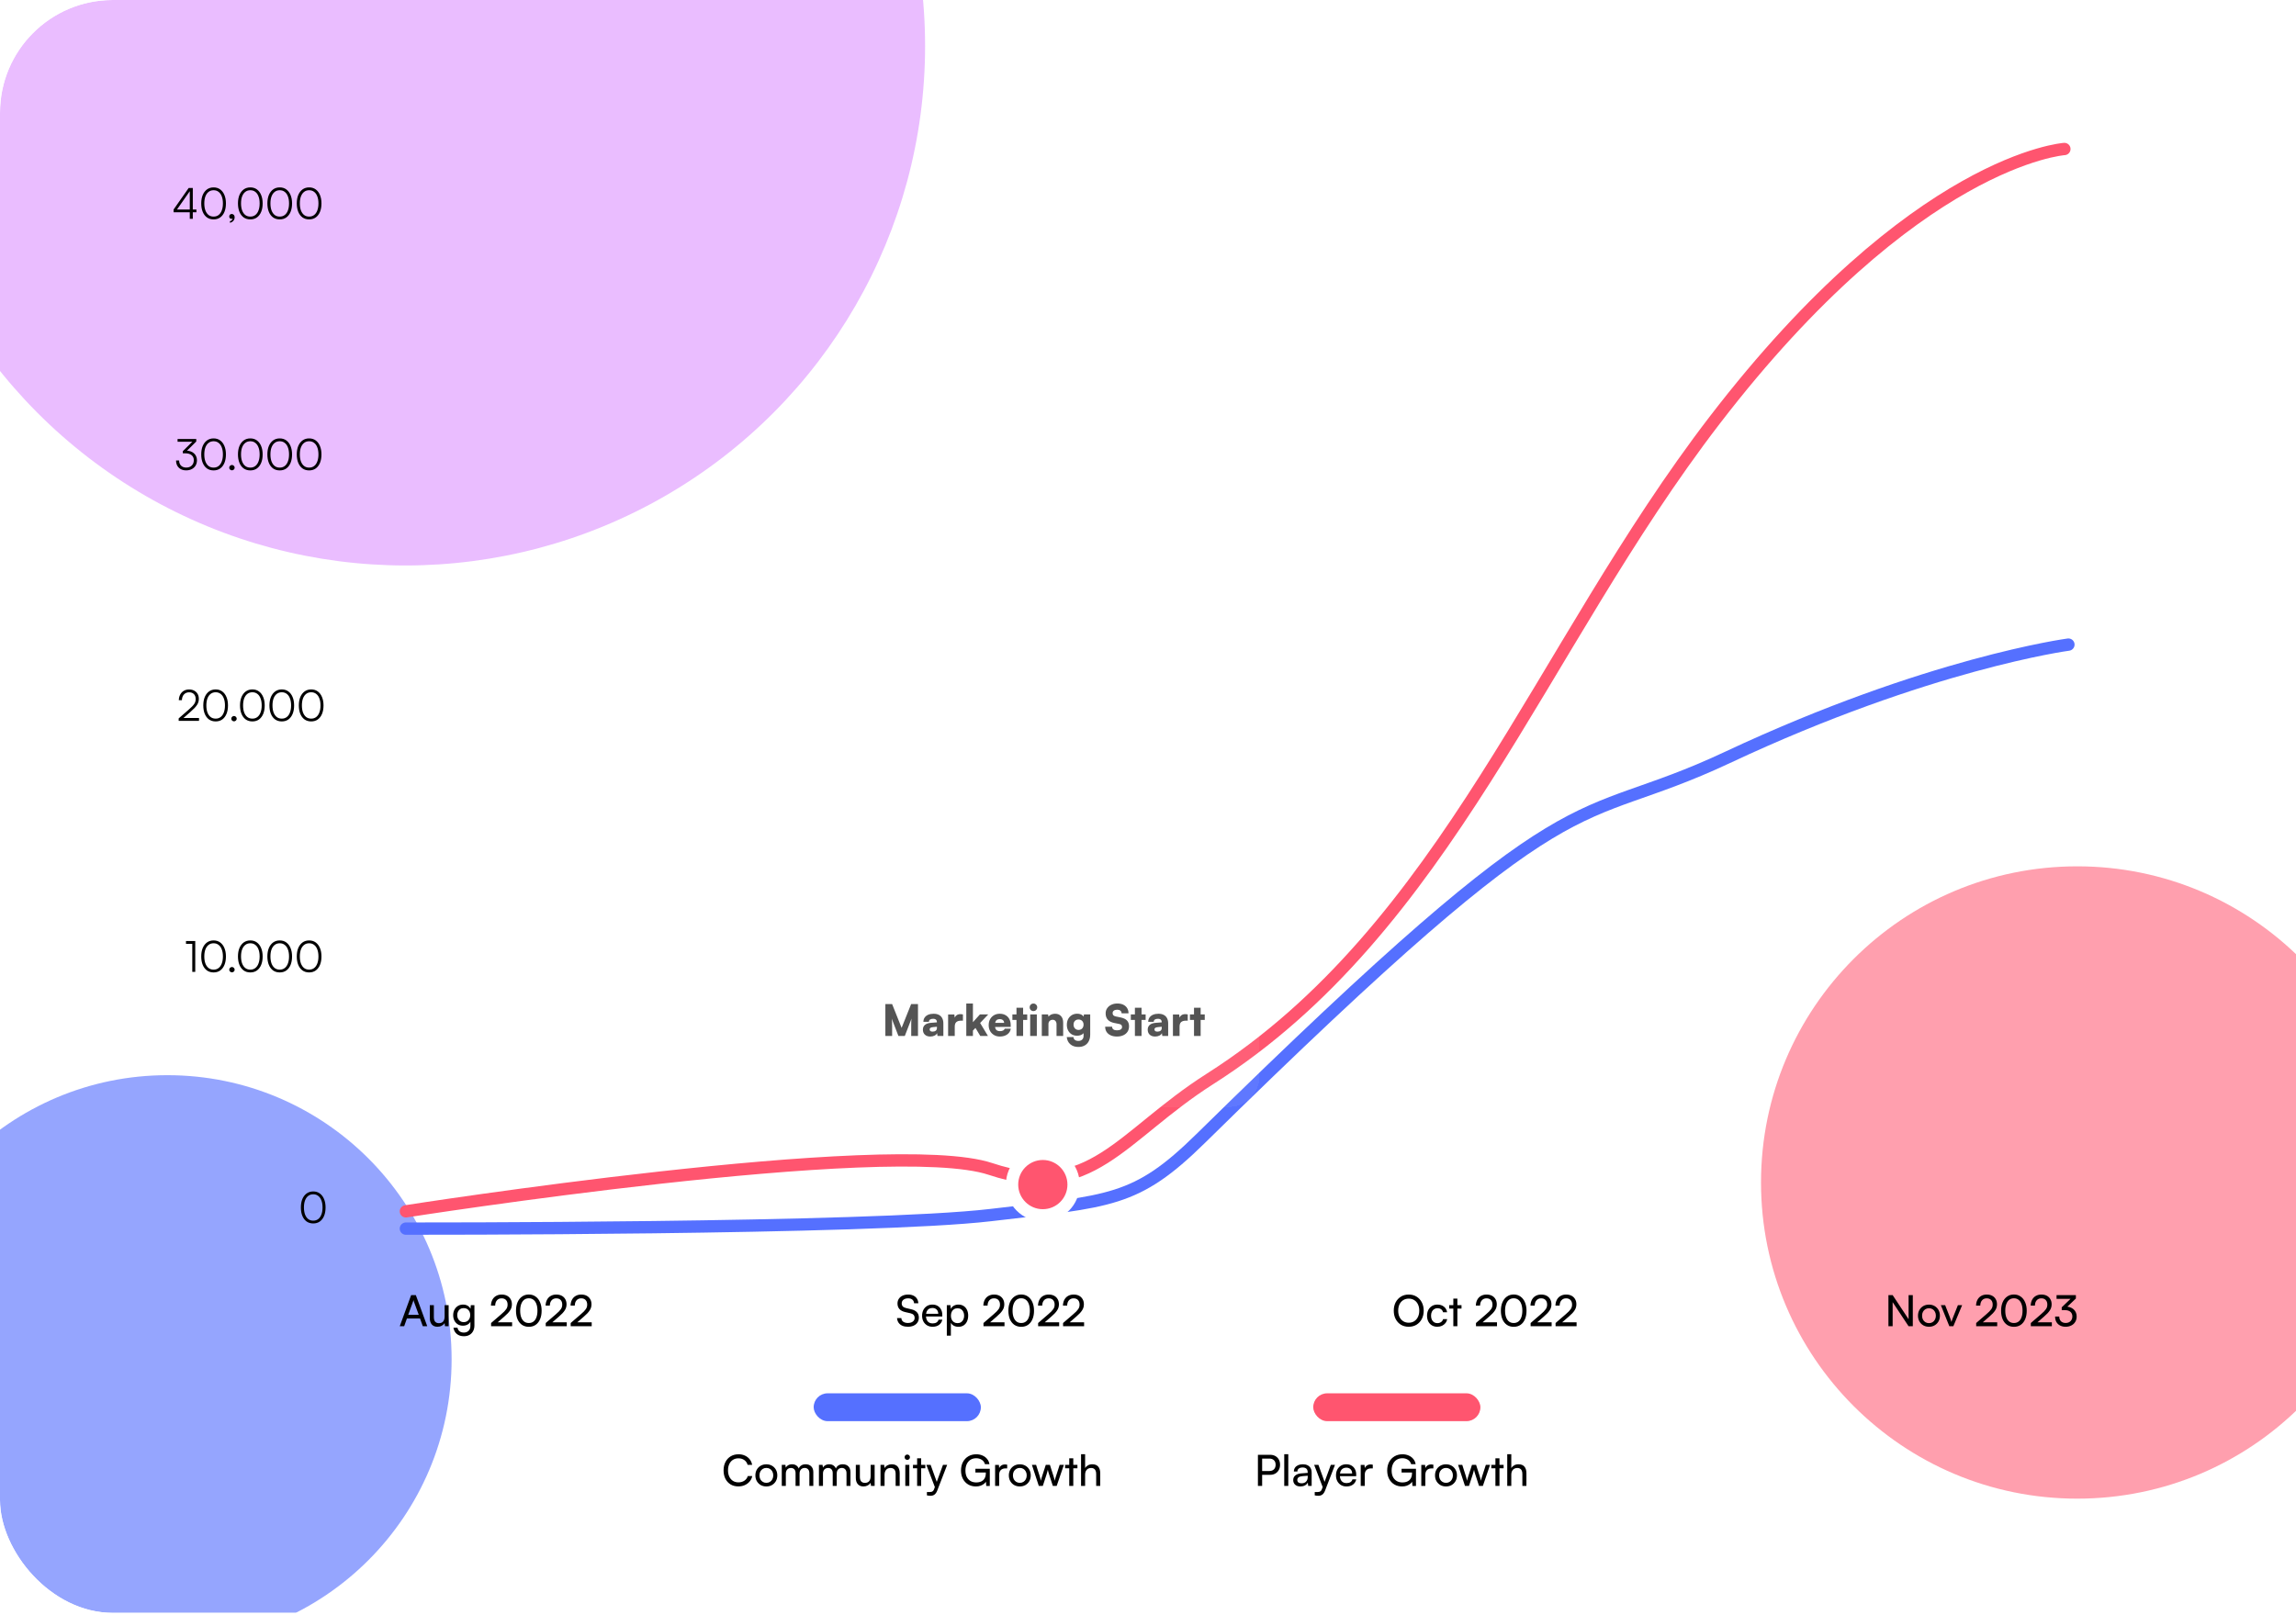 <svg width="570" height="401" viewBox="0 0 570 401" fill="none" xmlns="http://www.w3.org/2000/svg">
<g clip-path="url(#clip0_1_400)">
<rect x="-0" y="-13.835" width="576.226" height="421.966" rx="26.286" fill="white"/>
<g filter="url(#filter0_f_1_400)">
<circle cx="100.649" cy="11.414" r="129.011" fill="#C955FF" fill-opacity="0.39"/>
</g>
<g filter="url(#filter1_f_1_400)">
<circle cx="515.698" cy="293.647" r="78.513" fill="#FF556F" fill-opacity="0.56"/>
</g>
<g filter="url(#filter2_f_1_400)">
<circle cx="41.558" cy="337.558" r="70.558" fill="#5E77FD" fill-opacity="0.66"/>
</g>
<g filter="url(#filter3_d_1_400)">
<path d="M100.762 301.029C100.762 301.029 216.11 301.186 245.902 297.67C275.694 294.154 281.923 294.535 298.102 278.621C394.296 184.005 388.652 202.89 428.883 184.005C478.68 160.63 513.499 156 513.499 156" stroke="#5570FF" stroke-width="3.056" stroke-linecap="round"/>
</g>
<path d="M222.809 323.697C222.809 323.255 222.92 322.867 223.141 322.532C223.362 322.197 223.672 321.936 224.071 321.751C224.478 321.566 224.945 321.473 225.472 321.473C225.964 321.473 226.392 321.562 226.756 321.74C227.126 321.911 227.415 322.157 227.622 322.478C227.836 322.799 227.957 323.184 227.985 323.633H226.927C226.898 323.248 226.756 322.949 226.499 322.735C226.242 322.521 225.896 322.414 225.461 322.414C224.977 322.414 224.588 322.528 224.296 322.756C224.003 322.977 223.857 323.28 223.857 323.665C223.857 323.979 223.946 324.232 224.125 324.425C224.303 324.61 224.574 324.745 224.937 324.831L226.21 325.13C226.845 325.273 227.319 325.519 227.632 325.868C227.953 326.211 228.114 326.653 228.114 327.194C228.114 327.658 228 328.061 227.771 328.403C227.55 328.745 227.233 329.009 226.82 329.194C226.413 329.38 225.936 329.472 225.387 329.472C224.866 329.472 224.406 329.387 224.007 329.216C223.615 329.037 223.305 328.788 223.077 328.467C222.856 328.139 222.731 327.758 222.702 327.323H223.772C223.779 327.693 223.929 327.989 224.221 328.21C224.513 328.424 224.902 328.531 225.387 328.531C225.9 328.531 226.306 328.417 226.606 328.189C226.912 327.961 227.066 327.658 227.066 327.28C227.066 326.973 226.98 326.724 226.809 326.531C226.638 326.339 226.367 326.2 225.996 326.114L224.724 325.826C224.096 325.683 223.618 325.433 223.29 325.077C222.97 324.713 222.809 324.253 222.809 323.697ZM231.516 329.472C231.01 329.472 230.561 329.358 230.169 329.13C229.777 328.895 229.47 328.574 229.249 328.168C229.028 327.754 228.917 327.276 228.917 326.735C228.917 326.186 229.024 325.704 229.238 325.291C229.459 324.877 229.759 324.553 230.137 324.318C230.522 324.082 230.967 323.965 231.473 323.965C231.972 323.965 232.404 324.072 232.767 324.285C233.138 324.499 233.423 324.799 233.623 325.184C233.83 325.569 233.933 326.022 233.933 326.542V326.916L229.452 326.927L229.473 326.253H232.928C232.928 325.818 232.796 325.469 232.532 325.205C232.268 324.941 231.915 324.81 231.473 324.81C231.138 324.81 230.85 324.884 230.607 325.034C230.372 325.177 230.19 325.391 230.062 325.676C229.94 325.954 229.88 326.289 229.88 326.681C229.88 327.308 230.022 327.793 230.308 328.136C230.593 328.471 231.003 328.638 231.538 328.638C231.93 328.638 232.25 328.56 232.5 328.403C232.75 328.246 232.917 328.018 233.003 327.718H233.944C233.815 328.275 233.541 328.706 233.12 329.012C232.7 329.319 232.165 329.472 231.516 329.472ZM235.056 331.686V324.114H235.965L236.04 325.055C236.211 324.692 236.464 324.421 236.799 324.243C237.141 324.057 237.519 323.965 237.933 323.965C238.432 323.965 238.863 324.082 239.227 324.318C239.59 324.546 239.868 324.867 240.061 325.28C240.261 325.686 240.36 326.157 240.36 326.692C240.36 327.226 240.264 327.704 240.072 328.125C239.886 328.545 239.612 328.877 239.248 329.119C238.892 329.362 238.453 329.483 237.933 329.483C237.512 329.483 237.138 329.397 236.81 329.226C236.482 329.055 236.232 328.809 236.061 328.488V331.686H235.056ZM236.072 326.735C236.072 327.084 236.136 327.401 236.264 327.686C236.4 327.964 236.589 328.182 236.831 328.339C237.081 328.496 237.377 328.574 237.719 328.574C238.061 328.574 238.353 328.496 238.596 328.339C238.838 328.175 239.024 327.954 239.152 327.676C239.287 327.398 239.355 327.084 239.355 326.735C239.355 326.371 239.287 326.05 239.152 325.772C239.024 325.494 238.838 325.277 238.596 325.12C238.353 324.963 238.061 324.884 237.719 324.884C237.377 324.884 237.081 324.963 236.831 325.12C236.589 325.277 236.4 325.494 236.264 325.772C236.136 326.05 236.072 326.371 236.072 326.735ZM249.376 329.333L244.157 329.344V328.542L246.649 326.392C246.963 326.129 247.223 325.89 247.43 325.676C247.637 325.462 247.801 325.266 247.922 325.088C248.043 324.902 248.129 324.72 248.179 324.542C248.229 324.364 248.253 324.171 248.253 323.965C248.253 323.48 248.122 323.102 247.858 322.831C247.601 322.553 247.237 322.414 246.767 322.414C246.289 322.414 245.904 322.578 245.612 322.906C245.327 323.227 245.181 323.662 245.173 324.211H244.125C244.14 323.662 244.257 323.18 244.478 322.767C244.699 322.353 245.006 322.036 245.398 321.815C245.797 321.587 246.257 321.473 246.778 321.473C247.298 321.473 247.747 321.573 248.125 321.772C248.503 321.972 248.795 322.254 249.002 322.617C249.216 322.974 249.323 323.401 249.323 323.9C249.323 324.171 249.287 324.432 249.216 324.681C249.145 324.924 249.031 325.166 248.874 325.408C248.724 325.644 248.528 325.89 248.286 326.146C248.043 326.396 247.751 326.67 247.409 326.97L245.387 328.724L245.034 328.36H249.376V329.333ZM250.341 325.483C250.341 324.685 250.469 323.986 250.726 323.387C250.99 322.781 251.361 322.311 251.838 321.975C252.316 321.633 252.879 321.462 253.528 321.462C254.177 321.462 254.736 321.633 255.207 321.975C255.685 322.311 256.052 322.781 256.309 323.387C256.572 323.986 256.704 324.685 256.704 325.483C256.704 326.289 256.576 326.991 256.319 327.59C256.07 328.189 255.706 328.656 255.228 328.991C254.758 329.319 254.191 329.483 253.528 329.483C252.865 329.483 252.295 329.319 251.817 328.991C251.339 328.656 250.972 328.189 250.715 327.59C250.466 326.991 250.341 326.289 250.341 325.483ZM251.378 325.483C251.378 326.118 251.464 326.667 251.635 327.13C251.806 327.587 252.049 327.936 252.362 328.178C252.683 328.421 253.072 328.542 253.528 328.542C253.977 328.542 254.362 328.421 254.683 328.178C255.004 327.936 255.246 327.587 255.41 327.13C255.581 326.667 255.667 326.118 255.667 325.483C255.667 324.842 255.581 324.293 255.41 323.836C255.246 323.373 255.004 323.02 254.683 322.778C254.362 322.528 253.977 322.403 253.528 322.403C253.072 322.403 252.683 322.528 252.362 322.778C252.049 323.02 251.806 323.373 251.635 323.836C251.464 324.293 251.378 324.842 251.378 325.483ZM262.943 329.333L257.724 329.344V328.542L260.216 326.392C260.53 326.129 260.79 325.89 260.997 325.676C261.203 325.462 261.367 325.266 261.488 325.088C261.61 324.902 261.695 324.72 261.745 324.542C261.795 324.364 261.82 324.171 261.82 323.965C261.82 323.48 261.688 323.102 261.424 322.831C261.168 322.553 260.804 322.414 260.333 322.414C259.856 322.414 259.471 322.578 259.178 322.906C258.893 323.227 258.747 323.662 258.74 324.211H257.692C257.706 323.662 257.824 323.18 258.045 322.767C258.266 322.353 258.572 322.036 258.965 321.815C259.364 321.587 259.824 321.473 260.344 321.473C260.865 321.473 261.314 321.573 261.692 321.772C262.07 321.972 262.362 322.254 262.569 322.617C262.783 322.974 262.889 323.401 262.889 323.9C262.889 324.171 262.854 324.432 262.783 324.681C262.711 324.924 262.597 325.166 262.44 325.408C262.291 325.644 262.095 325.89 261.852 326.146C261.61 326.396 261.317 326.67 260.975 326.97L258.954 328.724L258.601 328.36H262.943V329.333ZM269.136 329.333L263.917 329.344V328.542L266.409 326.392C266.723 326.129 266.983 325.89 267.19 325.676C267.397 325.462 267.56 325.266 267.682 325.088C267.803 324.902 267.888 324.72 267.938 324.542C267.988 324.364 268.013 324.171 268.013 323.965C268.013 323.48 267.881 323.102 267.618 322.831C267.361 322.553 266.997 322.414 266.527 322.414C266.049 322.414 265.664 322.578 265.372 322.906C265.086 323.227 264.94 323.662 264.933 324.211H263.885C263.899 323.662 264.017 323.18 264.238 322.767C264.459 322.353 264.766 322.036 265.158 321.815C265.557 321.587 266.017 321.473 266.537 321.473C267.058 321.473 267.507 321.573 267.885 321.772C268.263 321.972 268.555 322.254 268.762 322.617C268.976 322.974 269.083 323.401 269.083 323.9C269.083 324.171 269.047 324.432 268.976 324.681C268.904 324.924 268.79 325.166 268.634 325.408C268.484 325.644 268.288 325.89 268.045 326.146C267.803 326.396 267.511 326.67 267.168 326.97L265.147 328.724L264.794 328.36H269.136V329.333Z" fill="black"/>
<path d="M100.336 329.344H99.245L102.068 321.612H103.234L106.068 329.344H104.967L104.272 327.419H101.02L100.336 329.344ZM102.518 323.28L101.341 326.51H103.961L102.774 323.28C102.753 323.202 102.728 323.123 102.699 323.045C102.671 322.959 102.653 322.888 102.646 322.831C102.632 322.888 102.614 322.959 102.592 323.045C102.571 323.123 102.546 323.202 102.518 323.28ZM110.383 324.114H111.378V329.344H110.479L110.372 328.553C110.223 328.824 109.987 329.045 109.666 329.216C109.346 329.387 108.993 329.472 108.608 329.472C108.002 329.472 107.531 329.283 107.196 328.906C106.868 328.521 106.704 328.007 106.704 327.366V324.114H107.709V327.034C107.709 327.59 107.82 327.989 108.041 328.232C108.269 328.467 108.576 328.585 108.961 328.585C109.424 328.585 109.777 328.442 110.019 328.157C110.262 327.865 110.383 327.437 110.383 326.874V324.114ZM112.505 326.596C112.505 326.104 112.604 325.662 112.804 325.269C113.004 324.87 113.289 324.553 113.66 324.318C114.03 324.082 114.469 323.965 114.975 323.965C115.446 323.965 115.848 324.079 116.184 324.307C116.519 324.528 116.757 324.838 116.9 325.237L116.772 325.376L116.879 324.114H117.777V329.13C117.777 329.679 117.67 330.153 117.456 330.552C117.242 330.959 116.939 331.273 116.547 331.494C116.155 331.715 115.692 331.825 115.157 331.825C114.444 331.825 113.859 331.636 113.403 331.258C112.947 330.88 112.669 330.36 112.569 329.697H113.574C113.638 330.082 113.809 330.381 114.087 330.595C114.365 330.809 114.722 330.916 115.157 330.916C115.649 330.916 116.041 330.766 116.333 330.467C116.633 330.175 116.782 329.779 116.782 329.28V327.804L116.911 327.943C116.775 328.335 116.529 328.645 116.173 328.873C115.816 329.094 115.403 329.205 114.932 329.205C114.433 329.205 114.002 329.091 113.638 328.863C113.275 328.627 112.993 328.314 112.793 327.922C112.601 327.529 112.505 327.087 112.505 326.596ZM113.51 326.574C113.51 326.902 113.574 327.198 113.702 327.462C113.838 327.726 114.023 327.936 114.258 328.093C114.501 328.25 114.783 328.328 115.103 328.328C115.446 328.328 115.738 328.253 115.98 328.103C116.223 327.954 116.408 327.747 116.536 327.483C116.672 327.219 116.74 326.916 116.74 326.574C116.74 326.232 116.675 325.932 116.547 325.676C116.419 325.419 116.233 325.216 115.991 325.066C115.749 324.916 115.456 324.842 115.114 324.842C114.779 324.842 114.49 324.92 114.248 325.077C114.013 325.234 113.831 325.444 113.702 325.708C113.574 325.965 113.51 326.253 113.51 326.574ZM127.136 329.333L121.917 329.344V328.542L124.409 326.392C124.722 326.129 124.983 325.89 125.189 325.676C125.396 325.462 125.56 325.266 125.681 325.088C125.802 324.902 125.888 324.72 125.938 324.542C125.988 324.364 126.013 324.171 126.013 323.965C126.013 323.48 125.881 323.102 125.617 322.831C125.36 322.553 124.997 322.414 124.526 322.414C124.049 322.414 123.664 322.578 123.371 322.906C123.086 323.227 122.94 323.662 122.933 324.211H121.885C121.899 323.662 122.017 323.18 122.238 322.767C122.459 322.353 122.765 322.036 123.157 321.815C123.557 321.587 124.016 321.473 124.537 321.473C125.057 321.473 125.507 321.573 125.884 321.772C126.262 321.972 126.555 322.254 126.761 322.617C126.975 322.974 127.082 323.401 127.082 323.9C127.082 324.171 127.047 324.432 126.975 324.681C126.904 324.924 126.79 325.166 126.633 325.408C126.483 325.644 126.287 325.89 126.045 326.146C125.802 326.396 125.51 326.67 125.168 326.97L123.147 328.724L122.794 328.36H127.136V329.333ZM128.1 325.483C128.1 324.685 128.229 323.986 128.485 323.387C128.749 322.781 129.12 322.311 129.598 321.975C130.075 321.633 130.638 321.462 131.287 321.462C131.936 321.462 132.496 321.633 132.966 321.975C133.444 322.311 133.811 322.781 134.068 323.387C134.332 323.986 134.464 324.685 134.464 325.483C134.464 326.289 134.335 326.991 134.079 327.59C133.829 328.189 133.465 328.656 132.988 328.991C132.517 329.319 131.95 329.483 131.287 329.483C130.624 329.483 130.054 329.319 129.576 328.991C129.098 328.656 128.731 328.189 128.475 327.59C128.225 326.991 128.1 326.289 128.1 325.483ZM129.138 325.483C129.138 326.118 129.223 326.667 129.394 327.13C129.565 327.587 129.808 327.936 130.122 328.178C130.442 328.421 130.831 328.542 131.287 328.542C131.736 328.542 132.121 328.421 132.442 328.178C132.763 327.936 133.005 327.587 133.169 327.13C133.341 326.667 133.426 326.118 133.426 325.483C133.426 324.842 133.341 324.293 133.169 323.836C133.005 323.373 132.763 323.02 132.442 322.778C132.121 322.528 131.736 322.403 131.287 322.403C130.831 322.403 130.442 322.528 130.122 322.778C129.808 323.02 129.565 323.373 129.394 323.836C129.223 324.293 129.138 324.842 129.138 325.483ZM140.702 329.333L135.483 329.344V328.542L137.975 326.392C138.289 326.129 138.549 325.89 138.756 325.676C138.963 325.462 139.127 325.266 139.248 325.088C139.369 324.902 139.455 324.72 139.504 324.542C139.554 324.364 139.579 324.171 139.579 323.965C139.579 323.48 139.447 323.102 139.184 322.831C138.927 322.553 138.563 322.414 138.093 322.414C137.615 322.414 137.23 322.578 136.938 322.906C136.653 323.227 136.506 323.662 136.499 324.211H135.451C135.465 323.662 135.583 323.18 135.804 322.767C136.025 322.353 136.332 322.036 136.724 321.815C137.123 321.587 137.583 321.473 138.103 321.473C138.624 321.473 139.073 321.573 139.451 321.772C139.829 321.972 140.121 322.254 140.328 322.617C140.542 322.974 140.649 323.401 140.649 323.9C140.649 324.171 140.613 324.432 140.542 324.681C140.471 324.924 140.356 325.166 140.2 325.408C140.05 325.644 139.854 325.89 139.611 326.146C139.369 326.396 139.077 326.67 138.734 326.97L136.713 328.724L136.36 328.36H140.702V329.333ZM146.895 329.333L141.677 329.344V328.542L144.168 326.392C144.482 326.129 144.742 325.89 144.949 325.676C145.156 325.462 145.32 325.266 145.441 325.088C145.562 324.902 145.648 324.72 145.698 324.542C145.748 324.364 145.773 324.171 145.773 323.965C145.773 323.48 145.641 323.102 145.377 322.831C145.12 322.553 144.757 322.414 144.286 322.414C143.808 322.414 143.423 322.578 143.131 322.906C142.846 323.227 142.7 323.662 142.693 324.211H141.644C141.659 323.662 141.776 323.18 141.997 322.767C142.218 322.353 142.525 322.036 142.917 321.815C143.316 321.587 143.776 321.473 144.297 321.473C144.817 321.473 145.266 321.573 145.644 321.772C146.022 321.972 146.314 322.254 146.521 322.617C146.735 322.974 146.842 323.401 146.842 323.9C146.842 324.171 146.806 324.432 146.735 324.681C146.664 324.924 146.55 325.166 146.393 325.408C146.243 325.644 146.047 325.89 145.805 326.146C145.562 326.396 145.27 326.67 144.928 326.97L142.906 328.724L142.553 328.36H146.895V329.333Z" fill="black"/>
<path d="M353.447 325.473C353.447 326.257 353.286 326.952 352.966 327.558C352.652 328.157 352.213 328.627 351.65 328.97C351.094 329.305 350.449 329.472 349.715 329.472C348.994 329.472 348.353 329.305 347.789 328.97C347.233 328.627 346.798 328.157 346.485 327.558C346.171 326.959 346.014 326.264 346.014 325.473C346.014 324.688 346.171 323.997 346.485 323.398C346.806 322.799 347.244 322.328 347.8 321.986C348.356 321.644 348.998 321.473 349.725 321.473C350.46 321.473 351.105 321.644 351.661 321.986C352.217 322.328 352.652 322.799 352.966 323.398C353.286 323.997 353.447 324.688 353.447 325.473ZM352.345 325.473C352.345 324.874 352.235 324.35 352.014 323.9C351.8 323.451 351.497 323.106 351.105 322.863C350.713 322.614 350.253 322.489 349.725 322.489C349.205 322.489 348.748 322.614 348.356 322.863C347.964 323.106 347.658 323.451 347.437 323.9C347.223 324.35 347.116 324.874 347.116 325.473C347.116 326.071 347.223 326.596 347.437 327.045C347.658 327.494 347.964 327.843 348.356 328.093C348.748 328.342 349.205 328.467 349.725 328.467C350.253 328.467 350.713 328.342 351.105 328.093C351.497 327.836 351.8 327.483 352.014 327.034C352.235 326.585 352.345 326.064 352.345 325.473ZM354.274 326.735C354.274 326.186 354.381 325.704 354.595 325.291C354.816 324.877 355.119 324.553 355.504 324.318C355.889 324.082 356.335 323.965 356.841 323.965C357.497 323.965 358.042 324.139 358.477 324.489C358.912 324.838 359.172 325.301 359.258 325.879H358.252C358.167 325.544 357.999 325.291 357.75 325.12C357.5 324.949 357.208 324.863 356.873 324.863C356.559 324.863 356.281 324.941 356.039 325.098C355.796 325.248 355.607 325.462 355.472 325.74C355.336 326.018 355.269 326.346 355.269 326.724C355.269 327.102 355.333 327.43 355.461 327.708C355.589 327.979 355.771 328.193 356.007 328.349C356.242 328.499 356.516 328.574 356.83 328.574C357.187 328.574 357.493 328.485 357.75 328.307C358.006 328.128 358.178 327.886 358.263 327.579H359.268C359.204 327.957 359.058 328.289 358.83 328.574C358.609 328.852 358.324 329.073 357.974 329.237C357.632 329.394 357.251 329.472 356.83 329.472C356.317 329.472 355.868 329.358 355.483 329.13C355.105 328.902 354.809 328.585 354.595 328.178C354.381 327.765 354.274 327.284 354.274 326.735ZM359.773 324.114H362.832V324.959H359.773V324.114ZM361.805 329.344H360.8V322.478H361.805V329.344ZM371.642 329.333L366.423 329.344V328.542L368.915 326.392C369.228 326.129 369.489 325.89 369.695 325.676C369.902 325.462 370.066 325.266 370.187 325.088C370.308 324.902 370.394 324.72 370.444 324.542C370.494 324.364 370.519 324.171 370.519 323.965C370.519 323.48 370.387 323.102 370.123 322.831C369.866 322.553 369.503 322.414 369.032 322.414C368.555 322.414 368.17 322.578 367.877 322.906C367.592 323.227 367.446 323.662 367.439 324.211H366.391C366.405 323.662 366.523 323.18 366.744 322.767C366.965 322.353 367.271 322.036 367.663 321.815C368.063 321.587 368.522 321.473 369.043 321.473C369.563 321.473 370.013 321.573 370.39 321.772C370.768 321.972 371.061 322.254 371.267 322.617C371.481 322.974 371.588 323.401 371.588 323.9C371.588 324.171 371.553 324.432 371.481 324.681C371.41 324.924 371.296 325.166 371.139 325.408C370.989 325.644 370.793 325.89 370.551 326.146C370.308 326.396 370.016 326.67 369.674 326.97L367.653 328.724L367.3 328.36H371.642V329.333ZM372.606 325.483C372.606 324.685 372.735 323.986 372.991 323.387C373.255 322.781 373.626 322.311 374.103 321.975C374.581 321.633 375.144 321.462 375.793 321.462C376.442 321.462 377.002 321.633 377.472 321.975C377.95 322.311 378.317 322.781 378.574 323.387C378.838 323.986 378.969 324.685 378.969 325.483C378.969 326.289 378.841 326.991 378.584 327.59C378.335 328.189 377.971 328.656 377.494 328.991C377.023 329.319 376.456 329.483 375.793 329.483C375.13 329.483 374.56 329.319 374.082 328.991C373.604 328.656 373.237 328.189 372.981 327.59C372.731 326.991 372.606 326.289 372.606 325.483ZM373.644 325.483C373.644 326.118 373.729 326.667 373.9 327.13C374.071 327.587 374.314 327.936 374.628 328.178C374.948 328.421 375.337 328.542 375.793 328.542C376.242 328.542 376.627 328.421 376.948 328.178C377.269 327.936 377.511 327.587 377.675 327.13C377.847 326.667 377.932 326.118 377.932 325.483C377.932 324.842 377.847 324.293 377.675 323.836C377.511 323.373 377.269 323.02 376.948 322.778C376.627 322.528 376.242 322.403 375.793 322.403C375.337 322.403 374.948 322.528 374.628 322.778C374.314 323.02 374.071 323.373 373.9 323.836C373.729 324.293 373.644 324.842 373.644 325.483ZM385.208 329.333L379.989 329.344V328.542L382.481 326.392C382.795 326.129 383.055 325.89 383.262 325.676C383.469 325.462 383.633 325.266 383.754 325.088C383.875 324.902 383.961 324.72 384.01 324.542C384.06 324.364 384.085 324.171 384.085 323.965C384.085 323.48 383.953 323.102 383.69 322.831C383.433 322.553 383.069 322.414 382.599 322.414C382.121 322.414 381.736 322.578 381.444 322.906C381.159 323.227 381.012 323.662 381.005 324.211H379.957C379.971 323.662 380.089 323.18 380.31 322.767C380.531 322.353 380.838 322.036 381.23 321.815C381.629 321.587 382.089 321.473 382.609 321.473C383.13 321.473 383.579 321.573 383.957 321.772C384.335 321.972 384.627 322.254 384.834 322.617C385.048 322.974 385.155 323.401 385.155 323.9C385.155 324.171 385.119 324.432 385.048 324.681C384.977 324.924 384.862 325.166 384.706 325.408C384.556 325.644 384.36 325.89 384.117 326.146C383.875 326.396 383.583 326.67 383.24 326.97L381.219 328.724L380.866 328.36H385.208V329.333ZM391.401 329.333L386.183 329.344V328.542L388.674 326.392C388.988 326.129 389.248 325.89 389.455 325.676C389.662 325.462 389.826 325.266 389.947 325.088C390.068 324.902 390.154 324.72 390.204 324.542C390.254 324.364 390.279 324.171 390.279 323.965C390.279 323.48 390.147 323.102 389.883 322.831C389.626 322.553 389.263 322.414 388.792 322.414C388.314 322.414 387.929 322.578 387.637 322.906C387.352 323.227 387.206 323.662 387.198 324.211H386.15C386.165 323.662 386.282 323.18 386.503 322.767C386.724 322.353 387.031 322.036 387.423 321.815C387.822 321.587 388.282 321.473 388.803 321.473C389.323 321.473 389.772 321.573 390.15 321.772C390.528 321.972 390.82 322.254 391.027 322.617C391.241 322.974 391.348 323.401 391.348 323.9C391.348 324.171 391.312 324.432 391.241 324.681C391.17 324.924 391.056 325.166 390.899 325.408C390.749 325.644 390.553 325.89 390.311 326.146C390.068 326.396 389.776 326.67 389.434 326.97L387.412 328.724L387.059 328.36H391.401V329.333Z" fill="black"/>
<path d="M469.864 329.344H468.816V321.612H469.864L474.11 328.029H473.821V321.612H474.869V329.344H473.821L469.575 322.927H469.864V329.344ZM476.156 326.724C476.156 326.189 476.274 325.715 476.509 325.301C476.745 324.888 477.066 324.564 477.472 324.328C477.885 324.093 478.356 323.975 478.884 323.975C479.411 323.975 479.878 324.093 480.285 324.328C480.691 324.564 481.012 324.888 481.247 325.301C481.482 325.715 481.6 326.189 481.6 326.724C481.6 327.259 481.482 327.733 481.247 328.146C481.012 328.56 480.691 328.884 480.285 329.119C479.878 329.355 479.411 329.472 478.884 329.472C478.356 329.472 477.885 329.355 477.472 329.119C477.066 328.884 476.745 328.56 476.509 328.146C476.274 327.733 476.156 327.259 476.156 326.724ZM477.172 326.724C477.172 327.087 477.244 327.408 477.386 327.686C477.536 327.964 477.739 328.182 477.996 328.339C478.253 328.496 478.548 328.574 478.884 328.574C479.219 328.574 479.515 328.496 479.771 328.339C480.028 328.182 480.228 327.964 480.37 327.686C480.52 327.408 480.595 327.087 480.595 326.724C480.595 326.353 480.52 326.032 480.37 325.761C480.228 325.483 480.028 325.266 479.771 325.109C479.515 324.952 479.219 324.874 478.884 324.874C478.548 324.874 478.253 324.952 477.996 325.109C477.739 325.266 477.536 325.483 477.386 325.761C477.244 326.032 477.172 326.353 477.172 326.724ZM483.938 329.344L481.831 324.114H482.9L484.045 327.034C484.137 327.276 484.219 327.508 484.291 327.729C484.362 327.943 484.419 328.128 484.462 328.285C484.512 328.107 484.572 327.911 484.644 327.697C484.722 327.483 484.808 327.262 484.9 327.034L486.066 324.114H487.114L484.932 329.344H483.938ZM495.822 329.333L490.603 329.344V328.542L493.095 326.392C493.408 326.129 493.669 325.89 493.875 325.676C494.082 325.462 494.246 325.266 494.367 325.088C494.489 324.902 494.574 324.72 494.624 324.542C494.674 324.364 494.699 324.171 494.699 323.965C494.699 323.48 494.567 323.102 494.303 322.831C494.046 322.553 493.683 322.414 493.212 322.414C492.735 322.414 492.35 322.578 492.057 322.906C491.772 323.227 491.626 323.662 491.619 324.211H490.571C490.585 323.662 490.703 323.18 490.924 322.767C491.145 322.353 491.451 322.036 491.843 321.815C492.243 321.587 492.703 321.473 493.223 321.473C493.743 321.473 494.193 321.573 494.571 321.772C494.948 321.972 495.241 322.254 495.447 322.617C495.661 322.974 495.768 323.401 495.768 323.9C495.768 324.171 495.733 324.432 495.661 324.681C495.59 324.924 495.476 325.166 495.319 325.408C495.169 325.644 494.973 325.89 494.731 326.146C494.489 326.396 494.196 326.67 493.854 326.97L491.833 328.724L491.48 328.36H495.822V329.333ZM496.786 325.483C496.786 324.685 496.915 323.986 497.171 323.387C497.435 322.781 497.806 322.311 498.284 321.975C498.761 321.633 499.325 321.462 499.973 321.462C500.622 321.462 501.182 321.633 501.652 321.975C502.13 322.311 502.497 322.781 502.754 323.387C503.018 323.986 503.15 324.685 503.15 325.483C503.15 326.289 503.021 326.991 502.765 327.59C502.515 328.189 502.151 328.656 501.674 328.991C501.203 329.319 500.636 329.483 499.973 329.483C499.31 329.483 498.74 329.319 498.262 328.991C497.785 328.656 497.417 328.189 497.161 327.59C496.911 326.991 496.786 326.289 496.786 325.483ZM497.824 325.483C497.824 326.118 497.909 326.667 498.08 327.13C498.252 327.587 498.494 327.936 498.808 328.178C499.128 328.421 499.517 328.542 499.973 328.542C500.422 328.542 500.807 328.421 501.128 328.178C501.449 327.936 501.692 327.587 501.856 327.13C502.027 326.667 502.112 326.118 502.112 325.483C502.112 324.842 502.027 324.293 501.856 323.836C501.692 323.373 501.449 323.02 501.128 322.778C500.807 322.528 500.422 322.403 499.973 322.403C499.517 322.403 499.128 322.528 498.808 322.778C498.494 323.02 498.252 323.373 498.08 323.836C497.909 324.293 497.824 324.842 497.824 325.483ZM509.388 329.333L504.169 329.344V328.542L506.661 326.392C506.975 326.129 507.235 325.89 507.442 325.676C507.649 325.462 507.813 325.266 507.934 325.088C508.055 324.902 508.141 324.72 508.191 324.542C508.24 324.364 508.265 324.171 508.265 323.965C508.265 323.48 508.133 323.102 507.87 322.831C507.613 322.553 507.249 322.414 506.779 322.414C506.301 322.414 505.916 322.578 505.624 322.906C505.339 323.227 505.193 323.662 505.185 324.211H504.137C504.152 323.662 504.269 323.18 504.49 322.767C504.711 322.353 505.018 322.036 505.41 321.815C505.809 321.587 506.269 321.473 506.79 321.473C507.31 321.473 507.759 321.573 508.137 321.772C508.515 321.972 508.807 322.254 509.014 322.617C509.228 322.974 509.335 323.401 509.335 323.9C509.335 324.171 509.299 324.432 509.228 324.681C509.157 324.924 509.043 325.166 508.886 325.408C508.736 325.644 508.54 325.89 508.297 326.146C508.055 326.396 507.763 326.67 507.421 326.97L505.399 328.724L505.046 328.36H509.388V329.333ZM515.357 322.457L512.523 325.162L511.838 324.649L514.576 322.018L514.523 322.542H510.555V321.612H515.357V322.457ZM512.608 325.344H511.838V324.649C511.96 324.571 512.109 324.521 512.288 324.499C512.473 324.471 512.651 324.457 512.822 324.457C513.2 324.457 513.553 324.514 513.881 324.628C514.209 324.735 514.498 324.895 514.747 325.109C515.004 325.323 515.2 325.583 515.336 325.89C515.478 326.189 515.549 326.531 515.549 326.916C515.549 327.437 515.428 327.89 515.186 328.275C514.951 328.66 514.623 328.955 514.202 329.162C513.788 329.369 513.321 329.472 512.801 329.472C512.295 329.472 511.846 329.373 511.453 329.173C511.061 328.973 510.751 328.684 510.523 328.307C510.302 327.922 510.191 327.465 510.191 326.938H511.229C511.229 327.437 511.371 327.829 511.657 328.114C511.949 328.392 512.338 328.531 512.822 328.531C513.321 328.531 513.721 328.381 514.02 328.082C514.327 327.783 514.48 327.387 514.48 326.895C514.48 326.432 514.323 326.057 514.009 325.772C513.696 325.487 513.229 325.344 512.608 325.344Z" fill="black"/>
<path d="M100.761 300.811C100.761 300.811 220.947 281.955 245.901 290.287C270.855 298.618 278.152 282.074 300.392 267.923C359.212 230.497 382.084 161.102 425.67 104.364C475.499 39.5 512.499 37 512.499 37" stroke="#FF556F" stroke-width="3.056" stroke-linecap="round"/>
<circle cx="258.887" cy="294.167" r="9.167" fill="white"/>
<circle cx="258.889" cy="294.167" r="6.111" fill="#FF556F"/>
<path d="M47.865 46.685V54.343H47.116V46.685H47.865ZM43.095 52.033L46.838 46.685H47.672L43.918 52.054L43.095 52.033ZM48.763 52.717H43.095V52.033H48.763V52.717ZM49.96 50.514C49.96 49.715 50.081 49.02 50.324 48.429C50.573 47.837 50.926 47.373 51.383 47.038C51.846 46.703 52.395 46.536 53.03 46.536C53.664 46.536 54.209 46.703 54.666 47.038C55.122 47.373 55.471 47.837 55.714 48.429C55.963 49.02 56.088 49.715 56.088 50.514C56.088 51.312 55.967 52.008 55.725 52.599C55.482 53.191 55.133 53.655 54.676 53.99C54.22 54.318 53.671 54.482 53.03 54.482C52.388 54.482 51.835 54.318 51.372 53.99C50.916 53.655 50.566 53.191 50.324 52.599C50.081 52.008 49.96 51.312 49.96 50.514ZM50.719 50.514C50.719 51.177 50.809 51.755 50.987 52.246C51.172 52.739 51.436 53.12 51.778 53.391C52.12 53.655 52.538 53.786 53.03 53.786C53.514 53.786 53.928 53.655 54.27 53.391C54.62 53.12 54.883 52.739 55.062 52.246C55.247 51.755 55.34 51.177 55.34 50.514C55.34 49.844 55.247 49.266 55.062 48.782C54.883 48.29 54.62 47.912 54.27 47.648C53.928 47.377 53.514 47.242 53.03 47.242C52.538 47.242 52.12 47.377 51.778 47.648C51.436 47.912 51.172 48.29 50.987 48.782C50.809 49.266 50.719 49.844 50.719 50.514ZM57.743 54.236H57.796C57.761 54.271 57.714 54.3 57.657 54.321C57.607 54.343 57.543 54.353 57.465 54.353C57.322 54.353 57.194 54.303 57.08 54.204C56.966 54.097 56.909 53.954 56.909 53.776C56.909 53.59 56.966 53.437 57.08 53.316C57.201 53.195 57.354 53.134 57.54 53.134C57.732 53.134 57.9 53.209 58.042 53.359C58.185 53.508 58.256 53.715 58.256 53.979C58.256 54.2 58.203 54.407 58.096 54.599C57.996 54.792 57.857 54.949 57.679 55.07C57.5 55.198 57.301 55.28 57.08 55.316V54.92C57.272 54.885 57.429 54.803 57.55 54.674C57.679 54.553 57.743 54.407 57.743 54.236ZM59.078 50.514C59.078 49.715 59.199 49.02 59.441 48.429C59.691 47.837 60.044 47.373 60.5 47.038C60.964 46.703 61.513 46.536 62.147 46.536C62.782 46.536 63.327 46.703 63.783 47.038C64.24 47.373 64.589 47.837 64.831 48.429C65.081 49.02 65.206 49.715 65.206 50.514C65.206 51.312 65.085 52.008 64.842 52.599C64.6 53.191 64.25 53.655 63.794 53.99C63.338 54.318 62.789 54.482 62.147 54.482C61.505 54.482 60.953 54.318 60.489 53.99C60.033 53.655 59.684 53.191 59.441 52.599C59.199 52.008 59.078 51.312 59.078 50.514ZM59.837 50.514C59.837 51.177 59.926 51.755 60.104 52.246C60.29 52.739 60.554 53.12 60.896 53.391C61.238 53.655 61.655 53.786 62.147 53.786C62.632 53.786 63.045 53.655 63.388 53.391C63.737 53.12 64.001 52.739 64.179 52.246C64.364 51.755 64.457 51.177 64.457 50.514C64.457 49.844 64.364 49.266 64.179 48.782C64.001 48.29 63.737 47.912 63.388 47.648C63.045 47.377 62.632 47.242 62.147 47.242C61.655 47.242 61.238 47.377 60.896 47.648C60.554 47.912 60.29 48.29 60.104 48.782C59.926 49.266 59.837 49.844 59.837 50.514ZM66.378 50.514C66.378 49.715 66.499 49.02 66.742 48.429C66.991 47.837 67.344 47.373 67.8 47.038C68.264 46.703 68.813 46.536 69.447 46.536C70.082 46.536 70.627 46.703 71.084 47.038C71.54 47.373 71.889 47.837 72.132 48.429C72.381 49.02 72.506 49.715 72.506 50.514C72.506 51.312 72.385 52.008 72.142 52.599C71.9 53.191 71.55 53.655 71.094 53.99C70.638 54.318 70.089 54.482 69.447 54.482C68.806 54.482 68.253 54.318 67.79 53.99C67.333 53.655 66.984 53.191 66.742 52.599C66.499 52.008 66.378 51.312 66.378 50.514ZM67.137 50.514C67.137 51.177 67.226 51.755 67.405 52.246C67.59 52.739 67.854 53.12 68.196 53.391C68.538 53.655 68.955 53.786 69.447 53.786C69.932 53.786 70.346 53.655 70.688 53.391C71.037 53.12 71.301 52.739 71.479 52.246C71.665 51.755 71.757 51.177 71.757 50.514C71.757 49.844 71.665 49.266 71.479 48.782C71.301 48.29 71.037 47.912 70.688 47.648C70.346 47.377 69.932 47.242 69.447 47.242C68.955 47.242 68.538 47.377 68.196 47.648C67.854 47.912 67.59 48.29 67.405 48.782C67.226 49.266 67.137 49.844 67.137 50.514ZM73.678 50.514C73.678 49.715 73.799 49.02 74.042 48.429C74.291 47.837 74.644 47.373 75.101 47.038C75.564 46.703 76.113 46.536 76.748 46.536C77.382 46.536 77.927 46.703 78.384 47.038C78.84 47.373 79.189 47.837 79.432 48.429C79.681 49.02 79.806 49.715 79.806 50.514C79.806 51.312 79.685 52.008 79.443 52.599C79.2 53.191 78.851 53.655 78.394 53.99C77.938 54.318 77.389 54.482 76.748 54.482C76.106 54.482 75.553 54.318 75.09 53.99C74.634 53.655 74.284 53.191 74.042 52.599C73.799 52.008 73.678 51.312 73.678 50.514ZM74.438 50.514C74.438 51.177 74.527 51.755 74.705 52.246C74.89 52.739 75.154 53.12 75.496 53.391C75.838 53.655 76.256 53.786 76.748 53.786C77.232 53.786 77.646 53.655 77.988 53.391C78.338 53.12 78.601 52.739 78.779 52.246C78.965 51.755 79.058 51.177 79.058 50.514C79.058 49.844 78.965 49.266 78.779 48.782C78.601 48.29 78.338 47.912 77.988 47.648C77.646 47.377 77.232 47.242 76.748 47.242C76.256 47.242 75.838 47.377 75.496 47.648C75.154 47.912 74.89 48.29 74.705 48.782C74.527 49.266 74.438 49.844 74.438 50.514Z" fill="black"/>
<path d="M48.725 109.639L45.881 112.463L45.389 112.035L48.137 109.319L48.233 109.704H44.084V109.019H48.725V109.639ZM45.998 112.57H45.389V112.035C45.51 111.992 45.642 111.96 45.784 111.939C45.927 111.917 46.073 111.907 46.223 111.907C46.615 111.907 46.971 111.964 47.292 112.078C47.613 112.185 47.895 112.345 48.137 112.559C48.38 112.766 48.565 113.015 48.693 113.308C48.829 113.6 48.897 113.928 48.897 114.292C48.897 114.798 48.782 115.24 48.554 115.618C48.326 115.996 48.009 116.288 47.602 116.495C47.203 116.701 46.747 116.805 46.233 116.805C45.727 116.805 45.285 116.708 44.907 116.516C44.53 116.316 44.234 116.031 44.02 115.66C43.813 115.29 43.71 114.851 43.71 114.345H44.469C44.469 114.894 44.629 115.325 44.95 115.639C45.271 115.953 45.699 116.11 46.233 116.11C46.811 116.11 47.267 115.942 47.602 115.607C47.945 115.272 48.116 114.826 48.116 114.27C48.116 113.743 47.934 113.329 47.57 113.03C47.207 112.723 46.683 112.57 45.998 112.57ZM49.959 112.848C49.959 112.049 50.08 111.354 50.323 110.762C50.572 110.171 50.925 109.707 51.381 109.372C51.845 109.037 52.394 108.869 53.028 108.869C53.663 108.869 54.208 109.037 54.665 109.372C55.121 109.707 55.47 110.171 55.713 110.762C55.962 111.354 56.087 112.049 56.087 112.848C56.087 113.646 55.966 114.341 55.723 114.933C55.481 115.525 55.132 115.988 54.675 116.323C54.219 116.651 53.67 116.815 53.028 116.815C52.387 116.815 51.834 116.651 51.371 116.323C50.914 115.988 50.565 115.525 50.323 114.933C50.08 114.341 49.959 113.646 49.959 112.848ZM50.718 112.848C50.718 113.511 50.807 114.088 50.986 114.58C51.171 115.072 51.435 115.454 51.777 115.725C52.119 115.988 52.536 116.12 53.028 116.12C53.513 116.12 53.927 115.988 54.269 115.725C54.618 115.454 54.882 115.072 55.06 114.58C55.246 114.088 55.338 113.511 55.338 112.848C55.338 112.178 55.246 111.6 55.06 111.115C54.882 110.623 54.618 110.245 54.269 109.982C53.927 109.711 53.513 109.575 53.028 109.575C52.536 109.575 52.119 109.711 51.777 109.982C51.435 110.245 51.171 110.623 50.986 111.115C50.807 111.6 50.718 112.178 50.718 112.848ZM57.581 116.794C57.403 116.794 57.246 116.73 57.111 116.602C56.975 116.473 56.907 116.32 56.907 116.142C56.907 115.956 56.975 115.799 57.111 115.671C57.246 115.536 57.403 115.468 57.581 115.468C57.767 115.468 57.923 115.536 58.052 115.671C58.187 115.799 58.255 115.956 58.255 116.142C58.255 116.32 58.187 116.473 58.052 116.602C57.923 116.73 57.767 116.794 57.581 116.794ZM59.077 112.848C59.077 112.049 59.198 111.354 59.44 110.762C59.69 110.171 60.043 109.707 60.499 109.372C60.962 109.037 61.511 108.869 62.146 108.869C62.78 108.869 63.326 109.037 63.782 109.372C64.238 109.707 64.588 110.171 64.83 110.762C65.08 111.354 65.204 112.049 65.204 112.848C65.204 113.646 65.083 114.341 64.841 114.933C64.599 115.525 64.249 115.988 63.793 116.323C63.337 116.651 62.788 116.815 62.146 116.815C61.504 116.815 60.952 116.651 60.488 116.323C60.032 115.988 59.683 115.525 59.44 114.933C59.198 114.341 59.077 113.646 59.077 112.848ZM59.836 112.848C59.836 113.511 59.925 114.088 60.103 114.58C60.289 115.072 60.552 115.454 60.895 115.725C61.237 115.988 61.654 116.12 62.146 116.12C62.631 116.12 63.044 115.988 63.386 115.725C63.736 115.454 64 115.072 64.178 114.58C64.363 114.088 64.456 113.511 64.456 112.848C64.456 112.178 64.363 111.6 64.178 111.115C64 110.623 63.736 110.245 63.386 109.982C63.044 109.711 62.631 109.575 62.146 109.575C61.654 109.575 61.237 109.711 60.895 109.982C60.552 110.245 60.289 110.623 60.103 111.115C59.925 111.6 59.836 112.178 59.836 112.848ZM66.377 112.848C66.377 112.049 66.498 111.354 66.74 110.762C66.99 110.171 67.343 109.707 67.799 109.372C68.263 109.037 68.812 108.869 69.446 108.869C70.081 108.869 70.626 109.037 71.082 109.372C71.539 109.707 71.888 110.171 72.13 110.762C72.38 111.354 72.505 112.049 72.505 112.848C72.505 113.646 72.384 114.341 72.141 114.933C71.899 115.525 71.549 115.988 71.093 116.323C70.637 116.651 70.088 116.815 69.446 116.815C68.805 116.815 68.252 116.651 67.788 116.323C67.332 115.988 66.983 115.525 66.74 114.933C66.498 114.341 66.377 113.646 66.377 112.848ZM67.136 112.848C67.136 113.511 67.225 114.088 67.403 114.58C67.589 115.072 67.853 115.454 68.195 115.725C68.537 115.988 68.954 116.12 69.446 116.12C69.931 116.12 70.344 115.988 70.687 115.725C71.036 115.454 71.3 115.072 71.478 114.58C71.663 114.088 71.756 113.511 71.756 112.848C71.756 112.178 71.663 111.6 71.478 111.115C71.3 110.623 71.036 110.245 70.687 109.982C70.344 109.711 69.931 109.575 69.446 109.575C68.954 109.575 68.537 109.711 68.195 109.982C67.853 110.245 67.589 110.623 67.403 111.115C67.225 111.6 67.136 112.178 67.136 112.848ZM73.677 112.848C73.677 112.049 73.798 111.354 74.041 110.762C74.29 110.171 74.643 109.707 75.099 109.372C75.563 109.037 76.112 108.869 76.746 108.869C77.381 108.869 77.926 109.037 78.383 109.372C78.839 109.707 79.188 110.171 79.431 110.762C79.68 111.354 79.805 112.049 79.805 112.848C79.805 113.646 79.684 114.341 79.441 114.933C79.199 115.525 78.85 115.988 78.393 116.323C77.937 116.651 77.388 116.815 76.746 116.815C76.105 116.815 75.552 116.651 75.089 116.323C74.632 115.988 74.283 115.525 74.041 114.933C73.798 114.341 73.677 113.646 73.677 112.848ZM74.436 112.848C74.436 113.511 74.525 114.088 74.704 114.58C74.889 115.072 75.153 115.454 75.495 115.725C75.837 115.988 76.254 116.12 76.746 116.12C77.231 116.12 77.645 115.988 77.987 115.725C78.336 115.454 78.6 115.072 78.778 114.58C78.964 114.088 79.056 113.511 79.056 112.848C79.056 112.178 78.964 111.6 78.778 111.115C78.6 110.623 78.336 110.245 77.987 109.982C77.645 109.711 77.231 109.575 76.746 109.575C76.254 109.575 75.837 109.711 75.495 109.982C75.153 110.245 74.889 110.623 74.704 111.115C74.525 111.6 74.436 112.178 74.436 112.848Z" fill="black"/>
<path d="M49.405 179.01H44.358V178.4L46.807 176.262C47.163 175.955 47.455 175.684 47.684 175.449C47.912 175.213 48.09 175 48.218 174.807C48.354 174.607 48.447 174.411 48.496 174.219C48.553 174.026 48.582 173.816 48.582 173.588C48.582 173.075 48.436 172.668 48.144 172.369C47.851 172.069 47.452 171.92 46.946 171.92C46.418 171.92 45.99 172.098 45.662 172.454C45.342 172.811 45.174 173.285 45.16 173.877H44.39C44.411 173.342 44.529 172.875 44.743 172.476C44.956 172.076 45.252 171.766 45.63 171.545C46.015 171.324 46.457 171.214 46.956 171.214C47.441 171.214 47.862 171.314 48.218 171.513C48.582 171.706 48.864 171.977 49.063 172.326C49.263 172.668 49.363 173.075 49.363 173.545C49.363 173.816 49.327 174.076 49.256 174.326C49.184 174.568 49.07 174.811 48.913 175.053C48.757 175.295 48.55 175.552 48.293 175.823C48.036 176.094 47.716 176.397 47.331 176.732L45.192 178.604L44.956 178.293H49.405V179.01ZM50.47 175.181C50.47 174.383 50.591 173.688 50.833 173.096C51.083 172.504 51.436 172.041 51.892 171.706C52.356 171.371 52.904 171.203 53.539 171.203C54.174 171.203 54.719 171.371 55.175 171.706C55.632 172.041 55.981 172.504 56.223 173.096C56.473 173.688 56.598 174.383 56.598 175.181C56.598 175.98 56.477 176.675 56.234 177.267C55.992 177.859 55.642 178.322 55.186 178.657C54.73 178.985 54.181 179.149 53.539 179.149C52.897 179.149 52.345 178.985 51.881 178.657C51.425 178.322 51.076 177.859 50.833 177.267C50.591 176.675 50.47 175.98 50.47 175.181ZM51.229 175.181C51.229 175.844 51.318 176.422 51.496 176.914C51.682 177.406 51.946 177.787 52.288 178.058C52.63 178.322 53.047 178.454 53.539 178.454C54.024 178.454 54.437 178.322 54.78 178.058C55.129 177.787 55.393 177.406 55.571 176.914C55.756 176.422 55.849 175.844 55.849 175.181C55.849 174.511 55.756 173.934 55.571 173.449C55.393 172.957 55.129 172.579 54.78 172.315C54.437 172.044 54.024 171.909 53.539 171.909C53.047 171.909 52.63 172.044 52.288 172.315C51.946 172.579 51.682 172.957 51.496 173.449C51.318 173.934 51.229 174.511 51.229 175.181ZM58.092 179.128C57.914 179.128 57.757 179.063 57.621 178.935C57.486 178.807 57.418 178.654 57.418 178.475C57.418 178.29 57.486 178.133 57.621 178.005C57.757 177.869 57.914 177.802 58.092 177.802C58.277 177.802 58.434 177.869 58.562 178.005C58.698 178.133 58.766 178.29 58.766 178.475C58.766 178.654 58.698 178.807 58.562 178.935C58.434 179.063 58.277 179.128 58.092 179.128ZM59.587 175.181C59.587 174.383 59.708 173.688 59.951 173.096C60.2 172.504 60.553 172.041 61.01 171.706C61.473 171.371 62.022 171.203 62.657 171.203C63.291 171.203 63.837 171.371 64.293 171.706C64.749 172.041 65.099 172.504 65.341 173.096C65.59 173.688 65.715 174.383 65.715 175.181C65.715 175.98 65.594 176.675 65.352 177.267C65.109 177.859 64.76 178.322 64.303 178.657C63.847 178.985 63.298 179.149 62.657 179.149C62.015 179.149 61.462 178.985 60.999 178.657C60.543 178.322 60.193 177.859 59.951 177.267C59.708 176.675 59.587 175.98 59.587 175.181ZM60.347 175.181C60.347 175.844 60.436 176.422 60.614 176.914C60.799 177.406 61.063 177.787 61.405 178.058C61.748 178.322 62.165 178.454 62.657 178.454C63.141 178.454 63.555 178.322 63.897 178.058C64.246 177.787 64.51 177.406 64.689 176.914C64.874 176.422 64.967 175.844 64.967 175.181C64.967 174.511 64.874 173.934 64.689 173.449C64.51 172.957 64.246 172.579 63.897 172.315C63.555 172.044 63.141 171.909 62.657 171.909C62.165 171.909 61.748 172.044 61.405 172.315C61.063 172.579 60.799 172.957 60.614 173.449C60.436 173.934 60.347 174.511 60.347 175.181ZM66.888 175.181C66.888 174.383 67.009 173.688 67.251 173.096C67.501 172.504 67.854 172.041 68.31 171.706C68.773 171.371 69.322 171.203 69.957 171.203C70.591 171.203 71.137 171.371 71.593 171.706C72.049 172.041 72.399 172.504 72.641 173.096C72.891 173.688 73.015 174.383 73.015 175.181C73.015 175.98 72.894 176.675 72.652 177.267C72.409 177.859 72.06 178.322 71.604 178.657C71.147 178.985 70.599 179.149 69.957 179.149C69.315 179.149 68.763 178.985 68.299 178.657C67.843 178.322 67.493 177.859 67.251 177.267C67.009 176.675 66.888 175.98 66.888 175.181ZM67.647 175.181C67.647 175.844 67.736 176.422 67.914 176.914C68.1 177.406 68.363 177.787 68.706 178.058C69.048 178.322 69.465 178.454 69.957 178.454C70.442 178.454 70.855 178.322 71.197 178.058C71.547 177.787 71.811 177.406 71.989 176.914C72.174 176.422 72.267 175.844 72.267 175.181C72.267 174.511 72.174 173.934 71.989 173.449C71.811 172.957 71.547 172.579 71.197 172.315C70.855 172.044 70.442 171.909 69.957 171.909C69.465 171.909 69.048 172.044 68.706 172.315C68.363 172.579 68.1 172.957 67.914 173.449C67.736 173.934 67.647 174.511 67.647 175.181ZM74.188 175.181C74.188 174.383 74.309 173.688 74.551 173.096C74.801 172.504 75.154 172.041 75.61 171.706C76.073 171.371 76.623 171.203 77.257 171.203C77.892 171.203 78.437 171.371 78.893 171.706C79.35 172.041 79.699 172.504 79.941 173.096C80.191 173.688 80.316 174.383 80.316 175.181C80.316 175.98 80.195 176.675 79.952 177.267C79.71 177.859 79.36 178.322 78.904 178.657C78.448 178.985 77.899 179.149 77.257 179.149C76.615 179.149 76.063 178.985 75.599 178.657C75.143 178.322 74.794 177.859 74.551 177.267C74.309 176.675 74.188 175.98 74.188 175.181ZM74.947 175.181C74.947 175.844 75.036 176.422 75.214 176.914C75.4 177.406 75.664 177.787 76.006 178.058C76.348 178.322 76.765 178.454 77.257 178.454C77.742 178.454 78.155 178.322 78.498 178.058C78.847 177.787 79.111 177.406 79.289 176.914C79.474 176.422 79.567 175.844 79.567 175.181C79.567 174.511 79.474 173.934 79.289 173.449C79.111 172.957 78.847 172.579 78.498 172.315C78.155 172.044 77.742 171.909 77.257 171.909C76.765 171.909 76.348 172.044 76.006 172.315C75.664 172.579 75.4 172.957 75.214 173.449C75.036 173.934 74.947 174.511 74.947 175.181Z" fill="black"/>
<path d="M47.735 234.382H46.174V233.686H48.473V241.344H47.735V234.382ZM49.959 237.515C49.959 236.717 50.081 236.021 50.323 235.43C50.573 234.838 50.926 234.374 51.382 234.039C51.845 233.704 52.394 233.537 53.029 233.537C53.663 233.537 54.209 233.704 54.665 234.039C55.121 234.374 55.471 234.838 55.713 235.43C55.963 236.021 56.087 236.717 56.087 237.515C56.087 238.314 55.966 239.009 55.724 239.601C55.481 240.192 55.132 240.656 54.676 240.991C54.219 241.319 53.67 241.483 53.029 241.483C52.387 241.483 51.835 241.319 51.371 240.991C50.915 240.656 50.566 240.192 50.323 239.601C50.081 239.009 49.959 238.314 49.959 237.515ZM50.719 237.515C50.719 238.178 50.808 238.756 50.986 239.248C51.172 239.74 51.435 240.121 51.778 240.392C52.12 240.656 52.537 240.788 53.029 240.788C53.514 240.788 53.927 240.656 54.269 240.392C54.619 240.121 54.883 239.74 55.061 239.248C55.246 238.756 55.339 238.178 55.339 237.515C55.339 236.845 55.246 236.267 55.061 235.783C54.883 235.291 54.619 234.913 54.269 234.649C53.927 234.378 53.514 234.243 53.029 234.243C52.537 234.243 52.12 234.378 51.778 234.649C51.435 234.913 51.172 235.291 50.986 235.783C50.808 236.267 50.719 236.845 50.719 237.515ZM57.582 241.461C57.404 241.461 57.247 241.397 57.111 241.269C56.976 241.141 56.908 240.987 56.908 240.809C56.908 240.624 56.976 240.467 57.111 240.338C57.247 240.203 57.404 240.135 57.582 240.135C57.767 240.135 57.924 240.203 58.052 240.338C58.188 240.467 58.255 240.624 58.255 240.809C58.255 240.987 58.188 241.141 58.052 241.269C57.924 241.397 57.767 241.461 57.582 241.461ZM59.077 237.515C59.077 236.717 59.198 236.021 59.441 235.43C59.69 234.838 60.043 234.374 60.499 234.039C60.963 233.704 61.512 233.537 62.146 233.537C62.781 233.537 63.326 233.704 63.783 234.039C64.239 234.374 64.588 234.838 64.831 235.43C65.08 236.021 65.205 236.717 65.205 237.515C65.205 238.314 65.084 239.009 64.841 239.601C64.599 240.192 64.25 240.656 63.793 240.991C63.337 241.319 62.788 241.483 62.146 241.483C61.505 241.483 60.952 241.319 60.489 240.991C60.032 240.656 59.683 240.192 59.441 239.601C59.198 239.009 59.077 238.314 59.077 237.515ZM59.836 237.515C59.836 238.178 59.925 238.756 60.104 239.248C60.289 239.74 60.553 240.121 60.895 240.392C61.237 240.656 61.654 240.788 62.146 240.788C62.631 240.788 63.045 240.656 63.387 240.392C63.736 240.121 64 239.74 64.178 239.248C64.364 238.756 64.456 238.178 64.456 237.515C64.456 236.845 64.364 236.267 64.178 235.783C64 235.291 63.736 234.913 63.387 234.649C63.045 234.378 62.631 234.243 62.146 234.243C61.654 234.243 61.237 234.378 60.895 234.649C60.553 234.913 60.289 235.291 60.104 235.783C59.925 236.267 59.836 236.845 59.836 237.515ZM66.377 237.515C66.377 236.717 66.499 236.021 66.741 235.43C66.99 234.838 67.343 234.374 67.8 234.039C68.263 233.704 68.812 233.537 69.447 233.537C70.081 233.537 70.626 233.704 71.083 234.039C71.539 234.374 71.888 234.838 72.131 235.43C72.38 236.021 72.505 236.717 72.505 237.515C72.505 238.314 72.384 239.009 72.142 239.601C71.899 240.192 71.55 240.656 71.094 240.991C70.637 241.319 70.088 241.483 69.447 241.483C68.805 241.483 68.252 241.319 67.789 240.991C67.333 240.656 66.983 240.192 66.741 239.601C66.499 239.009 66.377 238.314 66.377 237.515ZM67.137 237.515C67.137 238.178 67.226 238.756 67.404 239.248C67.589 239.74 67.853 240.121 68.195 240.392C68.537 240.656 68.955 240.788 69.447 240.788C69.931 240.788 70.345 240.656 70.687 240.392C71.037 240.121 71.3 239.74 71.478 239.248C71.664 238.756 71.757 238.178 71.757 237.515C71.757 236.845 71.664 236.267 71.478 235.783C71.3 235.291 71.037 234.913 70.687 234.649C70.345 234.378 69.931 234.243 69.447 234.243C68.955 234.243 68.537 234.378 68.195 234.649C67.853 234.913 67.589 235.291 67.404 235.783C67.226 236.267 67.137 236.845 67.137 237.515ZM73.677 237.515C73.677 236.717 73.799 236.021 74.041 235.43C74.291 234.838 74.644 234.374 75.1 234.039C75.563 233.704 76.112 233.537 76.747 233.537C77.381 233.537 77.927 233.704 78.383 234.039C78.839 234.374 79.189 234.838 79.431 235.43C79.681 236.021 79.805 236.717 79.805 237.515C79.805 238.314 79.684 239.009 79.442 239.601C79.199 240.192 78.85 240.656 78.394 240.991C77.938 241.319 77.388 241.483 76.747 241.483C76.105 241.483 75.553 241.319 75.089 240.991C74.633 240.656 74.284 240.192 74.041 239.601C73.799 239.009 73.677 238.314 73.677 237.515ZM74.437 237.515C74.437 238.178 74.526 238.756 74.704 239.248C74.89 239.74 75.153 240.121 75.496 240.392C75.838 240.656 76.255 240.788 76.747 240.788C77.232 240.788 77.645 240.656 77.987 240.392C78.337 240.121 78.6 239.74 78.779 239.248C78.964 238.756 79.057 238.178 79.057 237.515C79.057 236.845 78.964 236.267 78.779 235.783C78.6 235.291 78.337 234.913 77.987 234.649C77.645 234.378 77.232 234.243 76.747 234.243C76.255 234.243 75.838 234.378 75.496 234.649C75.153 234.913 74.89 235.291 74.704 235.783C74.526 236.267 74.437 236.845 74.437 237.515Z" fill="black"/>
<path d="M74.696 299.849C74.696 299.05 74.817 298.355 75.059 297.763C75.309 297.172 75.662 296.708 76.118 296.373C76.581 296.038 77.13 295.87 77.765 295.87C78.4 295.87 78.945 296.038 79.401 296.373C79.858 296.708 80.207 297.172 80.449 297.763C80.699 298.355 80.824 299.05 80.824 299.849C80.824 300.647 80.702 301.342 80.46 301.934C80.218 302.526 79.868 302.989 79.412 303.324C78.956 303.652 78.407 303.816 77.765 303.816C77.123 303.816 76.571 303.652 76.107 303.324C75.651 302.989 75.302 302.526 75.059 301.934C74.817 301.342 74.696 300.647 74.696 299.849ZM75.455 299.849C75.455 300.512 75.544 301.089 75.722 301.581C75.908 302.073 76.171 302.455 76.514 302.726C76.856 302.989 77.273 303.121 77.765 303.121C78.25 303.121 78.663 302.989 79.005 302.726C79.355 302.455 79.619 302.073 79.797 301.581C79.982 301.089 80.075 300.512 80.075 299.849C80.075 299.179 79.982 298.601 79.797 298.116C79.619 297.624 79.355 297.246 79.005 296.983C78.663 296.712 78.25 296.576 77.765 296.576C77.273 296.576 76.856 296.712 76.514 296.983C76.171 297.246 75.908 297.624 75.722 298.116C75.544 298.601 75.455 299.179 75.455 299.849Z" fill="black"/>
<rect x="202" y="346" width="41.505" height="6.917" rx="3.459" fill="#5570FF"/>
<rect x="326.018" y="346" width="41.505" height="6.917" rx="3.459" fill="#FF556F"/>
<path d="M183.301 369.118C182.567 369.118 181.925 368.954 181.376 368.626C180.827 368.291 180.399 367.827 180.093 367.235C179.786 366.637 179.633 365.938 179.633 365.139C179.633 364.341 179.79 363.642 180.104 363.043C180.417 362.444 180.852 361.977 181.408 361.642C181.972 361.307 182.62 361.14 183.355 361.14C183.939 361.14 184.467 361.25 184.938 361.471C185.408 361.685 185.8 361.988 186.114 362.38C186.428 362.772 186.631 363.232 186.724 363.76H185.601C185.458 363.253 185.184 362.858 184.777 362.573C184.371 362.287 183.886 362.145 183.323 362.145C182.802 362.145 182.346 362.27 181.954 362.519C181.569 362.762 181.269 363.107 181.055 363.556C180.842 363.999 180.735 364.523 180.735 365.129C180.735 365.727 180.842 366.252 181.055 366.701C181.269 367.15 181.572 367.499 181.964 367.749C182.357 367.991 182.809 368.112 183.323 368.112C183.893 368.112 184.385 367.973 184.799 367.695C185.219 367.41 185.501 367.029 185.643 366.551H186.756C186.649 367.064 186.431 367.513 186.103 367.898C185.782 368.283 185.38 368.583 184.895 368.797C184.417 369.011 183.886 369.118 183.301 369.118ZM187.527 366.38C187.527 365.845 187.645 365.371 187.88 364.957C188.116 364.544 188.436 364.22 188.843 363.984C189.256 363.749 189.727 363.631 190.254 363.631C190.782 363.631 191.249 363.749 191.655 363.984C192.062 364.22 192.383 364.544 192.618 364.957C192.853 365.371 192.971 365.845 192.971 366.38C192.971 366.915 192.853 367.389 192.618 367.802C192.383 368.216 192.062 368.54 191.655 368.775C191.249 369.011 190.782 369.128 190.254 369.128C189.727 369.128 189.256 369.011 188.843 368.775C188.436 368.54 188.116 368.216 187.88 367.802C187.645 367.389 187.527 366.915 187.527 366.38ZM188.543 366.38C188.543 366.743 188.615 367.064 188.757 367.342C188.907 367.62 189.11 367.838 189.367 367.995C189.623 368.152 189.919 368.23 190.254 368.23C190.59 368.23 190.885 368.152 191.142 367.995C191.399 367.838 191.598 367.62 191.741 367.342C191.891 367.064 191.966 366.743 191.966 366.38C191.966 366.009 191.891 365.688 191.741 365.417C191.598 365.139 191.399 364.922 191.142 364.765C190.885 364.608 190.59 364.53 190.254 364.53C189.919 364.53 189.623 364.608 189.367 364.765C189.11 364.922 188.907 365.139 188.757 365.417C188.615 365.688 188.543 366.009 188.543 366.38ZM195.089 369H194.084V363.77H194.982L195.121 364.733L194.993 364.647C195.1 364.355 195.296 364.113 195.581 363.92C195.873 363.72 196.226 363.621 196.64 363.621C197.103 363.621 197.488 363.745 197.795 363.995C198.101 364.245 198.301 364.576 198.394 364.99H198.212C198.283 364.576 198.479 364.245 198.8 363.995C199.121 363.745 199.516 363.621 199.987 363.621C200.586 363.621 201.056 363.795 201.399 364.145C201.741 364.494 201.912 364.972 201.912 365.578V369H200.928V365.824C200.928 365.41 200.821 365.093 200.607 364.872C200.401 364.644 200.119 364.53 199.762 364.53C199.513 364.53 199.292 364.587 199.099 364.701C198.914 364.808 198.768 364.965 198.661 365.171C198.554 365.378 198.5 365.621 198.5 365.899V369H197.506V365.813C197.506 365.4 197.403 365.086 197.196 364.872C196.989 364.651 196.707 364.54 196.351 364.54C196.101 364.54 195.88 364.597 195.688 364.712C195.502 364.818 195.356 364.975 195.249 365.182C195.142 365.382 195.089 365.621 195.089 365.899V369ZM204.311 369H203.306V363.77H204.204L204.343 364.733L204.215 364.647C204.322 364.355 204.518 364.113 204.803 363.92C205.095 363.72 205.448 363.621 205.862 363.621C206.325 363.621 206.71 363.745 207.017 363.995C207.323 364.245 207.523 364.576 207.615 364.99H207.434C207.505 364.576 207.701 364.245 208.022 363.995C208.343 363.745 208.738 363.621 209.209 363.621C209.808 363.621 210.278 363.795 210.621 364.145C210.963 364.494 211.134 364.972 211.134 365.578V369H210.15V365.824C210.15 365.41 210.043 365.093 209.829 364.872C209.622 364.644 209.341 364.53 208.984 364.53C208.735 364.53 208.514 364.587 208.321 364.701C208.136 364.808 207.99 364.965 207.883 365.171C207.776 365.378 207.722 365.621 207.722 365.899V369H206.728V365.813C206.728 365.4 206.624 365.086 206.418 364.872C206.211 364.651 205.929 364.54 205.573 364.54C205.323 364.54 205.102 364.597 204.91 364.712C204.724 364.818 204.578 364.975 204.471 365.182C204.364 365.382 204.311 365.621 204.311 365.899V369ZM216.142 363.77H217.137V369H216.239L216.132 368.209C215.982 368.48 215.747 368.701 215.426 368.872C215.105 369.043 214.752 369.128 214.367 369.128C213.761 369.128 213.29 368.939 212.955 368.562C212.627 368.177 212.463 367.663 212.463 367.022V363.77H213.469V366.69C213.469 367.246 213.579 367.645 213.8 367.888C214.028 368.123 214.335 368.241 214.72 368.241C215.183 368.241 215.536 368.098 215.779 367.813C216.021 367.521 216.142 367.093 216.142 366.53V363.77ZM219.601 369H218.595V363.77H219.504L219.611 364.572C219.775 364.273 220.011 364.041 220.317 363.877C220.631 363.706 220.973 363.621 221.344 363.621C222.028 363.621 222.535 363.817 222.862 364.209C223.19 364.601 223.354 365.132 223.354 365.802V369H222.349V366.027C222.349 365.499 222.235 365.121 222.007 364.893C221.779 364.658 221.472 364.54 221.087 364.54C220.617 364.54 220.249 364.694 219.986 365C219.729 365.307 219.601 365.717 219.601 366.23V369ZM224.747 369V363.77H225.752V369H224.747ZM225.239 362.53C225.061 362.53 224.904 362.466 224.768 362.337C224.64 362.202 224.576 362.045 224.576 361.867C224.576 361.681 224.64 361.525 224.768 361.396C224.904 361.268 225.061 361.204 225.239 361.204C225.424 361.204 225.581 361.268 225.709 361.396C225.838 361.525 225.902 361.681 225.902 361.867C225.902 362.045 225.838 362.202 225.709 362.337C225.581 362.466 225.424 362.53 225.239 362.53ZM226.655 363.77H229.714V364.615H226.655V363.77ZM228.687 369H227.682V362.134H228.687V369ZM231.033 363.77L232.873 368.861L232.253 369.717L229.975 363.77H231.033ZM230.114 371.342V370.519H230.787C230.951 370.519 231.101 370.501 231.237 370.465C231.372 370.437 231.497 370.369 231.611 370.262C231.725 370.162 231.821 370.002 231.9 369.781L234.103 363.77H235.14L232.67 370.176C232.491 370.626 232.267 370.95 231.996 371.15C231.725 371.349 231.39 371.449 230.991 371.449C230.827 371.449 230.673 371.438 230.531 371.417C230.388 371.403 230.249 371.378 230.114 371.342ZM242.353 362.123C241.797 362.123 241.32 362.252 240.92 362.508C240.521 362.765 240.214 363.122 240.001 363.578C239.787 364.034 239.68 364.569 239.68 365.182C239.68 365.802 239.79 366.334 240.011 366.776C240.239 367.218 240.557 367.556 240.963 367.792C241.369 368.02 241.836 368.134 242.364 368.134C242.699 368.134 243.009 368.091 243.294 368.005C243.58 367.92 243.829 367.788 244.043 367.61C244.257 367.424 244.424 367.189 244.546 366.904C244.674 366.619 244.738 366.284 244.738 365.899V365.171L245.23 365.674H242.15V364.744H245.722V369.011H244.845L244.738 367.578L244.877 367.749C244.763 368.005 244.581 368.237 244.332 368.444C244.082 368.651 243.783 368.818 243.433 368.947C243.084 369.068 242.699 369.128 242.278 369.128C241.551 369.128 240.91 368.964 240.353 368.636C239.797 368.301 239.362 367.838 239.049 367.246C238.735 366.654 238.578 365.959 238.578 365.161C238.578 364.376 238.735 363.681 239.049 363.075C239.37 362.469 239.815 361.995 240.386 361.653C240.956 361.311 241.619 361.14 242.375 361.14C242.938 361.14 243.451 361.243 243.915 361.45C244.378 361.649 244.76 361.934 245.059 362.305C245.366 362.669 245.558 363.1 245.637 363.599H244.524C244.382 363.107 244.111 362.74 243.712 362.498C243.319 362.248 242.867 362.123 242.353 362.123ZM250.039 363.728V364.647H249.59C249.112 364.647 248.734 364.786 248.456 365.064C248.185 365.335 248.05 365.724 248.05 366.23V369H247.044V363.781H247.986L248.071 364.829H247.975C248.046 364.487 248.217 364.209 248.488 363.995C248.759 363.774 249.098 363.663 249.504 363.663C249.597 363.663 249.682 363.671 249.761 363.685C249.846 363.692 249.939 363.706 250.039 363.728ZM250.452 366.38C250.452 365.845 250.569 365.371 250.804 364.957C251.04 364.544 251.361 364.22 251.767 363.984C252.18 363.749 252.651 363.631 253.179 363.631C253.706 363.631 254.173 363.749 254.58 363.984C254.986 364.22 255.307 364.544 255.542 364.957C255.777 365.371 255.895 365.845 255.895 366.38C255.895 366.915 255.777 367.389 255.542 367.802C255.307 368.216 254.986 368.54 254.58 368.775C254.173 369.011 253.706 369.128 253.179 369.128C252.651 369.128 252.18 369.011 251.767 368.775C251.361 368.54 251.04 368.216 250.804 367.802C250.569 367.389 250.452 366.915 250.452 366.38ZM251.468 366.38C251.468 366.743 251.539 367.064 251.681 367.342C251.831 367.62 252.034 367.838 252.291 367.995C252.548 368.152 252.844 368.23 253.179 368.23C253.514 368.23 253.81 368.152 254.066 367.995C254.323 367.838 254.523 367.62 254.665 367.342C254.815 367.064 254.89 366.743 254.89 366.38C254.89 366.009 254.815 365.688 254.665 365.417C254.523 365.139 254.323 364.922 254.066 364.765C253.81 364.608 253.514 364.53 253.179 364.53C252.844 364.53 252.548 364.608 252.291 364.765C252.034 364.922 251.831 365.139 251.681 365.417C251.539 365.688 251.468 366.009 251.468 366.38ZM257.891 369L256.179 363.77H257.217L258.083 366.487C258.147 366.679 258.204 366.879 258.254 367.086C258.304 367.285 258.354 367.499 258.404 367.727C258.432 367.571 258.465 367.421 258.5 367.278C258.543 367.128 258.586 366.989 258.628 366.861C258.671 366.726 258.71 366.601 258.746 366.487L259.623 363.77H260.65L261.516 366.487C261.545 366.551 261.569 366.637 261.591 366.743C261.619 366.843 261.651 366.95 261.687 367.064C261.723 367.178 261.755 367.292 261.783 367.407C261.812 367.521 261.837 367.628 261.858 367.727C261.887 367.585 261.915 367.449 261.944 367.321C261.979 367.185 262.015 367.054 262.051 366.925C262.094 366.79 262.14 366.644 262.19 366.487L263.067 363.77H264.115L262.329 369H261.377L260.468 366.198C260.382 365.934 260.311 365.703 260.254 365.503C260.204 365.296 260.165 365.121 260.136 364.979C260.108 365.107 260.065 365.268 260.008 365.46C259.958 365.645 259.887 365.895 259.794 366.209L258.885 369H257.891ZM264.42 363.77H267.479V364.615H264.42V363.77ZM266.452 369H265.447V362.134H266.452V369ZM269.387 368.989H268.381V361.129H269.387V364.572C269.55 364.287 269.786 364.059 270.092 363.888C270.399 363.71 270.755 363.621 271.162 363.621C271.825 363.621 272.32 363.817 272.648 364.209C272.976 364.601 273.14 365.132 273.14 365.802V369H272.135V366.027C272.135 365.67 272.082 365.385 271.975 365.171C271.875 364.95 271.729 364.79 271.536 364.69C271.351 364.59 271.133 364.54 270.884 364.54C270.563 364.54 270.288 364.612 270.06 364.754C269.839 364.897 269.672 365.089 269.558 365.332C269.444 365.574 269.387 365.845 269.387 366.145V368.989Z" fill="black"/>
<path d="M313.337 361.268V369H312.289V361.268H313.337ZM315.294 366.241H313.102V365.3H315.069C315.59 365.3 315.989 365.161 316.267 364.883C316.545 364.597 316.684 364.216 316.684 363.738C316.684 363.253 316.545 362.879 316.267 362.615C315.989 362.344 315.604 362.209 315.112 362.209H312.866V361.268H315.294C315.8 361.268 316.239 361.371 316.609 361.578C316.98 361.785 317.269 362.074 317.476 362.444C317.682 362.815 317.786 363.25 317.786 363.749C317.786 364.227 317.682 364.654 317.476 365.032C317.269 365.41 316.98 365.706 316.609 365.92C316.239 366.134 315.8 366.241 315.294 366.241ZM319.828 369H318.823V361.129H319.828V369ZM322.838 369.128C322.281 369.128 321.843 368.982 321.522 368.69C321.208 368.398 321.052 368.016 321.052 367.546C321.052 367.068 321.223 366.686 321.565 366.401C321.907 366.109 322.385 365.938 322.998 365.888L324.645 365.76V365.61C324.645 365.318 324.591 365.086 324.484 364.915C324.378 364.736 324.231 364.612 324.046 364.54C323.861 364.462 323.65 364.423 323.415 364.423C322.994 364.423 322.666 364.512 322.431 364.69C322.203 364.861 322.089 365.107 322.089 365.428H321.212C321.212 365.064 321.305 364.747 321.49 364.476C321.675 364.205 321.936 363.995 322.271 363.845C322.613 363.696 323.009 363.621 323.458 363.621C323.893 363.621 324.271 363.699 324.591 363.856C324.919 364.006 325.172 364.237 325.351 364.551C325.536 364.858 325.629 365.246 325.629 365.717V369H324.773L324.666 368.155C324.531 368.455 324.296 368.693 323.96 368.872C323.632 369.043 323.258 369.128 322.838 369.128ZM323.126 368.348C323.604 368.348 323.978 368.205 324.249 367.92C324.52 367.628 324.656 367.235 324.656 366.743V366.465L323.319 366.572C322.877 366.615 322.556 366.719 322.356 366.882C322.164 367.046 322.068 367.257 322.068 367.513C322.068 367.792 322.16 368.002 322.346 368.144C322.538 368.28 322.798 368.348 323.126 368.348ZM327.313 363.77L329.152 368.861L328.532 369.717L326.254 363.77H327.313ZM326.393 371.342V370.519H327.067C327.231 370.519 327.38 370.501 327.516 370.465C327.651 370.437 327.776 370.369 327.89 370.262C328.004 370.162 328.101 370.002 328.179 369.781L330.382 363.77H331.419L328.949 370.176C328.771 370.626 328.546 370.95 328.275 371.15C328.004 371.349 327.669 371.449 327.27 371.449C327.106 371.449 326.953 371.438 326.81 371.417C326.668 371.403 326.528 371.378 326.393 371.342ZM334.27 369.128C333.763 369.128 333.314 369.014 332.922 368.786C332.53 368.551 332.223 368.23 332.002 367.824C331.781 367.41 331.671 366.932 331.671 366.391C331.671 365.842 331.778 365.36 331.992 364.947C332.213 364.533 332.512 364.209 332.89 363.974C333.275 363.738 333.721 363.621 334.227 363.621C334.726 363.621 335.157 363.728 335.521 363.942C335.892 364.155 336.177 364.455 336.377 364.84C336.583 365.225 336.687 365.678 336.687 366.198V366.572L332.206 366.583L332.227 365.909H335.681C335.681 365.474 335.549 365.125 335.286 364.861C335.022 364.597 334.669 364.466 334.227 364.466C333.892 364.466 333.603 364.54 333.361 364.69C333.125 364.833 332.944 365.047 332.815 365.332C332.694 365.61 332.633 365.945 332.633 366.337C332.633 366.964 332.776 367.449 333.061 367.792C333.346 368.127 333.756 368.294 334.291 368.294C334.683 368.294 335.004 368.216 335.254 368.059C335.503 367.902 335.671 367.674 335.756 367.374H336.697C336.569 367.931 336.295 368.362 335.874 368.668C335.453 368.975 334.918 369.128 334.27 369.128ZM340.804 363.728V364.647H340.355C339.877 364.647 339.499 364.786 339.221 365.064C338.95 365.335 338.815 365.724 338.815 366.23V369H337.809V363.781H338.751L338.836 364.829H338.74C338.811 364.487 338.982 364.209 339.253 363.995C339.524 363.774 339.863 363.663 340.269 363.663C340.362 363.663 340.447 363.671 340.526 363.685C340.611 363.692 340.704 363.706 340.804 363.728ZM348.158 362.123C347.601 362.123 347.124 362.252 346.724 362.508C346.325 362.765 346.019 363.122 345.805 363.578C345.591 364.034 345.484 364.569 345.484 365.182C345.484 365.802 345.594 366.334 345.815 366.776C346.044 367.218 346.361 367.556 346.767 367.792C347.174 368.02 347.641 368.134 348.168 368.134C348.503 368.134 348.813 368.091 349.099 368.005C349.384 367.92 349.633 367.788 349.847 367.61C350.061 367.424 350.229 367.189 350.35 366.904C350.478 366.619 350.542 366.284 350.542 365.899V365.171L351.034 365.674H347.954V364.744H351.526V369.011H350.649L350.542 367.578L350.681 367.749C350.567 368.005 350.386 368.237 350.136 368.444C349.886 368.651 349.587 368.818 349.238 368.947C348.888 369.068 348.503 369.128 348.083 369.128C347.355 369.128 346.714 368.964 346.158 368.636C345.602 368.301 345.167 367.838 344.853 367.246C344.539 366.654 344.382 365.959 344.382 365.161C344.382 364.376 344.539 363.681 344.853 363.075C345.174 362.469 345.619 361.995 346.19 361.653C346.76 361.311 347.423 361.14 348.179 361.14C348.742 361.14 349.255 361.243 349.719 361.45C350.182 361.649 350.564 361.934 350.863 362.305C351.17 362.669 351.362 363.1 351.441 363.599H350.328C350.186 363.107 349.915 362.74 349.516 362.498C349.124 362.248 348.671 362.123 348.158 362.123ZM355.843 363.728V364.647H355.394C354.916 364.647 354.538 364.786 354.26 365.064C353.989 365.335 353.854 365.724 353.854 366.23V369H352.849V363.781H353.79L353.875 364.829H353.779C353.85 364.487 354.021 364.209 354.292 363.995C354.563 363.774 354.902 363.663 355.308 363.663C355.401 363.663 355.487 363.671 355.565 363.685C355.651 363.692 355.743 363.706 355.843 363.728ZM356.256 366.38C356.256 365.845 356.373 365.371 356.609 364.957C356.844 364.544 357.165 364.22 357.571 363.984C357.985 363.749 358.455 363.631 358.983 363.631C359.51 363.631 359.977 363.749 360.384 363.984C360.79 364.22 361.111 364.544 361.346 364.957C361.582 365.371 361.699 365.845 361.699 366.38C361.699 366.915 361.582 367.389 361.346 367.802C361.111 368.216 360.79 368.54 360.384 368.775C359.977 369.011 359.51 369.128 358.983 369.128C358.455 369.128 357.985 369.011 357.571 368.775C357.165 368.54 356.844 368.216 356.609 367.802C356.373 367.389 356.256 366.915 356.256 366.38ZM357.272 366.38C357.272 366.743 357.343 367.064 357.486 367.342C357.635 367.62 357.839 367.838 358.095 367.995C358.352 368.152 358.648 368.23 358.983 368.23C359.318 368.23 359.614 368.152 359.87 367.995C360.127 367.838 360.327 367.62 360.469 367.342C360.619 367.064 360.694 366.743 360.694 366.38C360.694 366.009 360.619 365.688 360.469 365.417C360.327 365.139 360.127 364.922 359.87 364.765C359.614 364.608 359.318 364.53 358.983 364.53C358.648 364.53 358.352 364.608 358.095 364.765C357.839 364.922 357.635 365.139 357.486 365.417C357.343 365.688 357.272 366.009 357.272 366.38ZM363.695 369L361.984 363.77H363.021L363.887 366.487C363.951 366.679 364.008 366.879 364.058 367.086C364.108 367.285 364.158 367.499 364.208 367.727C364.237 367.571 364.269 367.421 364.304 367.278C364.347 367.128 364.39 366.989 364.433 366.861C364.475 366.726 364.515 366.601 364.55 366.487L365.427 363.77H366.454L367.32 366.487C367.349 366.551 367.374 366.637 367.395 366.743C367.424 366.843 367.456 366.95 367.491 367.064C367.527 367.178 367.559 367.292 367.588 367.407C367.616 367.521 367.641 367.628 367.662 367.727C367.691 367.585 367.719 367.449 367.748 367.321C367.784 367.185 367.819 367.054 367.855 366.925C367.898 366.79 367.944 366.644 367.994 366.487L368.871 363.77H369.919L368.133 369H367.181L366.272 366.198C366.187 365.934 366.115 365.703 366.058 365.503C366.008 365.296 365.969 365.121 365.941 364.979C365.912 365.107 365.869 365.268 365.812 365.46C365.762 365.645 365.691 365.895 365.598 366.209L364.689 369H363.695ZM370.225 363.77H373.283V364.615H370.225V363.77ZM372.257 369H371.251V362.134H372.257V369ZM375.191 368.989H374.185V361.129H375.191V364.572C375.355 364.287 375.59 364.059 375.897 363.888C376.203 363.71 376.56 363.621 376.966 363.621C377.629 363.621 378.125 363.817 378.453 364.209C378.78 364.601 378.944 365.132 378.944 365.802V369H377.939V366.027C377.939 365.67 377.886 365.385 377.779 365.171C377.679 364.95 377.533 364.79 377.34 364.69C377.155 364.59 376.937 364.54 376.688 364.54C376.367 364.54 376.093 364.612 375.864 364.754C375.643 364.897 375.476 365.089 375.362 365.332C375.248 365.574 375.191 365.845 375.191 366.145V368.989Z" fill="black"/>
<g filter="url(#filter4_bd_1_400)">
<path d="M204.065 244.879C204.065 240.676 207.471 237.269 211.674 237.269H305.06C309.262 237.269 312.669 240.676 312.669 244.879V263.133C312.669 267.336 309.262 270.742 305.06 270.742H279.762C279.762 270.742 270.33 270.032 265.624 273.053C261.776 275.523 258.367 282.233 258.367 282.233C258.367 282.233 254.484 275.936 250.609 273.553C245.98 270.704 236.971 270.742 236.971 270.742H211.674C207.471 270.742 204.065 267.336 204.065 263.133V244.879Z" fill="white" fill-opacity="0.06" shape-rendering="crispEdges"/>
</g>
<path d="M221.479 257.262H219.8V249.348H221.479L223.832 255.252L226.195 249.348H227.896V257.262H226.217V255.604C226.217 255.177 226.217 254.824 226.217 254.546C226.217 254.268 226.22 254.036 226.227 253.851C226.235 253.665 226.242 253.505 226.249 253.369C226.263 253.227 226.281 253.081 226.302 252.931L224.623 257.262H223.04L221.372 252.931C221.422 253.223 221.451 253.54 221.458 253.883C221.472 254.225 221.479 254.613 221.479 255.048V257.262ZM230.956 257.401C230.393 257.401 229.943 257.248 229.608 256.941C229.28 256.628 229.116 256.21 229.116 255.69C229.116 255.198 229.284 254.806 229.619 254.514C229.961 254.221 230.453 254.05 231.095 254L232.592 253.883V253.797C232.592 253.619 232.556 253.473 232.485 253.359C232.414 253.237 232.31 253.148 232.175 253.091C232.047 253.027 231.883 252.995 231.683 252.995C231.334 252.995 231.066 253.059 230.881 253.187C230.703 253.316 230.614 253.501 230.614 253.744H229.245C229.245 253.337 229.348 252.984 229.555 252.685C229.762 252.385 230.054 252.154 230.432 251.99C230.817 251.826 231.262 251.744 231.769 251.744C232.289 251.744 232.728 251.836 233.084 252.022C233.448 252.207 233.722 252.478 233.907 252.835C234.1 253.191 234.196 253.626 234.196 254.139V257.262H232.742L232.635 256.556C232.549 256.799 232.346 257.002 232.025 257.166C231.712 257.323 231.355 257.401 230.956 257.401ZM231.533 256.182C231.847 256.182 232.104 256.107 232.303 255.957C232.503 255.801 232.603 255.569 232.603 255.262V254.973L231.769 255.048C231.412 255.077 231.159 255.137 231.009 255.23C230.867 255.316 230.795 255.444 230.795 255.615C230.795 255.808 230.856 255.95 230.977 256.043C231.098 256.136 231.284 256.182 231.533 256.182ZM239.056 251.915V253.466H238.532C238.062 253.466 237.691 253.58 237.42 253.808C237.156 254.036 237.024 254.414 237.024 254.941V257.262H235.377V251.926H236.928L237.057 253.07H236.907C236.978 252.713 237.139 252.421 237.388 252.193C237.645 251.958 237.991 251.84 238.425 251.84C238.525 251.84 238.625 251.847 238.725 251.861C238.832 251.868 238.942 251.886 239.056 251.915ZM241.536 257.262H239.889V249.198H241.536V253.84L243.269 251.915H245.333L243.322 254.032L245.269 257.262H243.365L242.167 255.262L241.536 255.925V257.262ZM248.219 257.401C247.684 257.401 247.206 257.28 246.786 257.038C246.372 256.795 246.044 256.464 245.802 256.043C245.567 255.615 245.449 255.127 245.449 254.578C245.449 254.022 245.563 253.533 245.791 253.113C246.027 252.685 246.351 252.35 246.764 252.107C247.178 251.865 247.652 251.744 248.187 251.744C248.75 251.744 249.235 251.861 249.641 252.097C250.048 252.325 250.361 252.653 250.582 253.081C250.803 253.501 250.914 254.004 250.914 254.588V255.006L246.315 255.027L246.337 254.011H249.278C249.278 253.726 249.181 253.501 248.989 253.337C248.796 253.166 248.533 253.081 248.198 253.081C247.919 253.081 247.691 253.134 247.513 253.241C247.342 253.348 247.214 253.515 247.128 253.744C247.043 253.965 247 254.25 247 254.599C247 255.098 247.1 255.469 247.299 255.711C247.506 255.947 247.823 256.064 248.251 256.064C248.565 256.064 248.825 256.011 249.032 255.904C249.238 255.797 249.37 255.647 249.427 255.455H250.935C250.843 256.046 250.55 256.521 250.058 256.877C249.566 257.226 248.953 257.401 248.219 257.401ZM251.334 251.915H255.013V253.284H251.334V251.915ZM253.997 257.262H252.35V250.257H253.997V257.262ZM255.753 257.262V251.915H257.4V257.262H255.753ZM256.566 251.081C256.302 251.081 256.078 250.992 255.892 250.813C255.714 250.628 255.625 250.403 255.625 250.14C255.625 249.876 255.714 249.655 255.892 249.476C256.078 249.298 256.302 249.209 256.566 249.209C256.823 249.209 257.04 249.298 257.219 249.476C257.404 249.655 257.497 249.876 257.497 250.14C257.497 250.403 257.404 250.628 257.219 250.813C257.04 250.992 256.823 251.081 256.566 251.081ZM260.283 257.262H258.636V251.915H260.187L260.294 252.471C260.458 252.243 260.682 252.065 260.967 251.936C261.26 251.808 261.58 251.744 261.93 251.744C262.564 251.744 263.056 251.94 263.406 252.332C263.762 252.717 263.94 253.259 263.94 253.957V257.262H262.293V254.353C262.293 254.018 262.208 253.751 262.037 253.551C261.866 253.344 261.638 253.241 261.352 253.241C261.024 253.241 260.764 253.341 260.572 253.54C260.379 253.733 260.283 253.997 260.283 254.332V257.262ZM264.854 254.492C264.854 253.95 264.961 253.473 265.175 253.059C265.396 252.646 265.699 252.321 266.084 252.086C266.476 251.851 266.922 251.733 267.421 251.733C267.842 251.733 268.202 251.819 268.501 251.99C268.808 252.161 269.018 252.385 269.132 252.663L268.972 252.77L269.1 251.915H270.651V256.92C270.651 257.554 270.533 258.1 270.298 258.556C270.062 259.02 269.727 259.372 269.292 259.615C268.858 259.864 268.333 259.989 267.72 259.989C266.9 259.989 266.234 259.768 265.72 259.326C265.207 258.891 264.911 258.296 264.833 257.54H266.501C266.515 257.84 266.629 258.071 266.843 258.235C267.057 258.406 267.346 258.492 267.71 258.492C268.109 258.492 268.423 258.381 268.651 258.16C268.886 257.939 269.004 257.64 269.004 257.262V256.128L269.185 256.267C269.071 256.546 268.85 256.77 268.522 256.941C268.194 257.112 267.817 257.198 267.389 257.198C266.89 257.198 266.448 257.084 266.063 256.856C265.685 256.628 265.389 256.31 265.175 255.904C264.961 255.497 264.854 255.027 264.854 254.492ZM266.512 254.449C266.512 254.706 266.565 254.934 266.672 255.134C266.779 255.326 266.925 255.48 267.111 255.594C267.296 255.708 267.51 255.765 267.752 255.765C268.002 255.765 268.219 255.711 268.405 255.604C268.597 255.49 268.743 255.337 268.843 255.145C268.95 254.945 269.004 254.713 269.004 254.449C269.004 254.186 268.95 253.961 268.843 253.776C268.743 253.583 268.597 253.433 268.405 253.327C268.219 253.22 267.998 253.166 267.742 253.166C267.499 253.166 267.285 253.22 267.1 253.327C266.915 253.433 266.769 253.583 266.662 253.776C266.562 253.968 266.512 254.193 266.512 254.449ZM274.484 251.647C274.484 251.17 274.609 250.749 274.858 250.386C275.108 250.015 275.45 249.726 275.885 249.519C276.327 249.305 276.83 249.198 277.393 249.198C277.963 249.198 278.455 249.298 278.869 249.498C279.282 249.698 279.6 249.979 279.821 250.343C280.049 250.706 280.163 251.138 280.163 251.637H278.441C278.441 251.359 278.345 251.141 278.152 250.984C277.96 250.82 277.7 250.738 277.372 250.738C277.022 250.738 276.741 250.813 276.527 250.963C276.32 251.113 276.217 251.32 276.217 251.583C276.217 251.826 276.281 252.011 276.409 252.139C276.538 252.268 276.741 252.36 277.019 252.417L278.206 252.663C278.912 252.806 279.436 253.056 279.778 253.412C280.12 253.761 280.291 254.25 280.291 254.877C280.291 255.383 280.167 255.829 279.917 256.214C279.667 256.592 279.315 256.884 278.858 257.091C278.409 257.298 277.881 257.401 277.275 257.401C276.691 257.401 276.177 257.301 275.735 257.102C275.301 256.902 274.962 256.62 274.719 256.257C274.484 255.886 274.367 255.455 274.367 254.963H276.088C276.088 255.248 276.192 255.469 276.399 255.626C276.605 255.783 276.901 255.861 277.286 255.861C277.678 255.861 277.988 255.79 278.217 255.647C278.445 255.497 278.559 255.298 278.559 255.048C278.559 254.827 278.502 254.656 278.388 254.535C278.281 254.414 278.095 254.328 277.832 254.278L276.623 254.032C275.917 253.89 275.383 253.619 275.019 253.22C274.662 252.82 274.484 252.296 274.484 251.647ZM280.734 251.915H284.413V253.284H280.734V251.915ZM283.397 257.262H281.75V250.257H283.397V257.262ZM286.768 257.401C286.204 257.401 285.755 257.248 285.42 256.941C285.092 256.628 284.928 256.21 284.928 255.69C284.928 255.198 285.096 254.806 285.431 254.514C285.773 254.221 286.265 254.05 286.907 254L288.404 253.883V253.797C288.404 253.619 288.368 253.473 288.297 253.359C288.226 253.237 288.122 253.148 287.987 253.091C287.859 253.027 287.695 252.995 287.495 252.995C287.146 252.995 286.878 253.059 286.693 253.187C286.515 253.316 286.426 253.501 286.426 253.744H285.057C285.057 253.337 285.16 252.984 285.367 252.685C285.574 252.385 285.866 252.154 286.244 251.99C286.629 251.826 287.074 251.744 287.581 251.744C288.101 251.744 288.539 251.836 288.896 252.022C289.26 252.207 289.534 252.478 289.719 252.835C289.912 253.191 290.008 253.626 290.008 254.139V257.262H288.554L288.447 256.556C288.361 256.799 288.158 257.002 287.837 257.166C287.523 257.323 287.167 257.401 286.768 257.401ZM287.345 256.182C287.659 256.182 287.916 256.107 288.115 255.957C288.315 255.801 288.415 255.569 288.415 255.262V254.973L287.581 255.048C287.224 255.077 286.971 255.137 286.821 255.23C286.679 255.316 286.607 255.444 286.607 255.615C286.607 255.808 286.668 255.95 286.789 256.043C286.91 256.136 287.096 256.182 287.345 256.182ZM294.868 251.915V253.466H294.344C293.874 253.466 293.503 253.58 293.232 253.808C292.968 254.036 292.836 254.414 292.836 254.941V257.262H291.189V251.926H292.74L292.868 253.07H292.719C292.79 252.713 292.95 252.421 293.2 252.193C293.457 251.958 293.802 251.84 294.237 251.84C294.337 251.84 294.437 251.847 294.537 251.861C294.644 251.868 294.754 251.886 294.868 251.915ZM295.407 251.915H299.086V253.284H295.407V251.915ZM298.07 257.262H296.423V250.257H298.07V257.262Z" fill="#2D2D2D" fill-opacity="0.81"/>
</g>
<defs>
<filter id="filter0_f_1_400" x="-307.828" y="-397.063" width="816.954" height="816.954" filterUnits="userSpaceOnUse" color-interpolation-filters="sRGB">
<feFlood flood-opacity="0" result="BackgroundImageFix"/>
<feBlend mode="normal" in="SourceGraphic" in2="BackgroundImageFix" result="shape"/>
<feGaussianBlur stdDeviation="139.733" result="effect1_foregroundBlur_1_400"/>
</filter>
<filter id="filter1_f_1_400" x="261.48" y="39.43" width="508.434" height="508.434" filterUnits="userSpaceOnUse" color-interpolation-filters="sRGB">
<feFlood flood-opacity="0" result="BackgroundImageFix"/>
<feBlend mode="normal" in="SourceGraphic" in2="BackgroundImageFix" result="shape"/>
<feGaussianBlur stdDeviation="87.852" result="effect1_foregroundBlur_1_400"/>
</filter>
<filter id="filter2_f_1_400" x="-204.705" y="91.296" width="492.524" height="492.524" filterUnits="userSpaceOnUse" color-interpolation-filters="sRGB">
<feFlood flood-opacity="0" result="BackgroundImageFix"/>
<feBlend mode="normal" in="SourceGraphic" in2="BackgroundImageFix" result="shape"/>
<feGaussianBlur stdDeviation="87.852" result="effect1_foregroundBlur_1_400"/>
</filter>
<filter id="filter3_d_1_400" x="92.105" y="151.417" width="430.051" height="162.345" filterUnits="userSpaceOnUse" color-interpolation-filters="sRGB">
<feFlood flood-opacity="0" result="BackgroundImageFix"/>
<feColorMatrix in="SourceAlpha" type="matrix" values="0 0 0 0 0 0 0 0 0 0 0 0 0 0 0 0 0 0 127 0" result="hardAlpha"/>
<feOffset dy="4.074"/>
<feGaussianBlur stdDeviation="3.565"/>
<feComposite in2="hardAlpha" operator="out"/>
<feColorMatrix type="matrix" values="0 0 0 0 0 0 0 0 0 0 0 0 0 0 0 0 0 0 0.25 0"/>
<feBlend mode="normal" in2="BackgroundImageFix" result="effect1_dropShadow_1_400"/>
<feBlend mode="normal" in="SourceGraphic" in2="effect1_dropShadow_1_400" result="shape"/>
</filter>
<filter id="filter4_bd_1_400" x="190.921" y="228.277" width="134.891" height="71.25" filterUnits="userSpaceOnUse" color-interpolation-filters="sRGB">
<feFlood flood-opacity="0" result="BackgroundImageFix"/>
<feGaussianBlur in="BackgroundImageFix" stdDeviation="4.15"/>
<feComposite in2="SourceAlpha" operator="in" result="effect1_backgroundBlur_1_400"/>
<feColorMatrix in="SourceAlpha" type="matrix" values="0 0 0 0 0 0 0 0 0 0 0 0 0 0 0 0 0 0 127 0" result="hardAlpha"/>
<feOffset dy="4.15"/>
<feGaussianBlur stdDeviation="6.572"/>
<feComposite in2="hardAlpha" operator="out"/>
<feColorMatrix type="matrix" values="0 0 0 0 0 0 0 0 0 0 0 0 0 0 0 0 0 0 0.25 0"/>
<feBlend mode="normal" in2="effect1_backgroundBlur_1_400" result="effect2_dropShadow_1_400"/>
<feBlend mode="normal" in="SourceGraphic" in2="effect2_dropShadow_1_400" result="shape"/>
</filter>
<clipPath id="clip0_1_400">
<rect width="570" height="400.522" rx="28" fill="white"/>
</clipPath>
</defs>
</svg>
